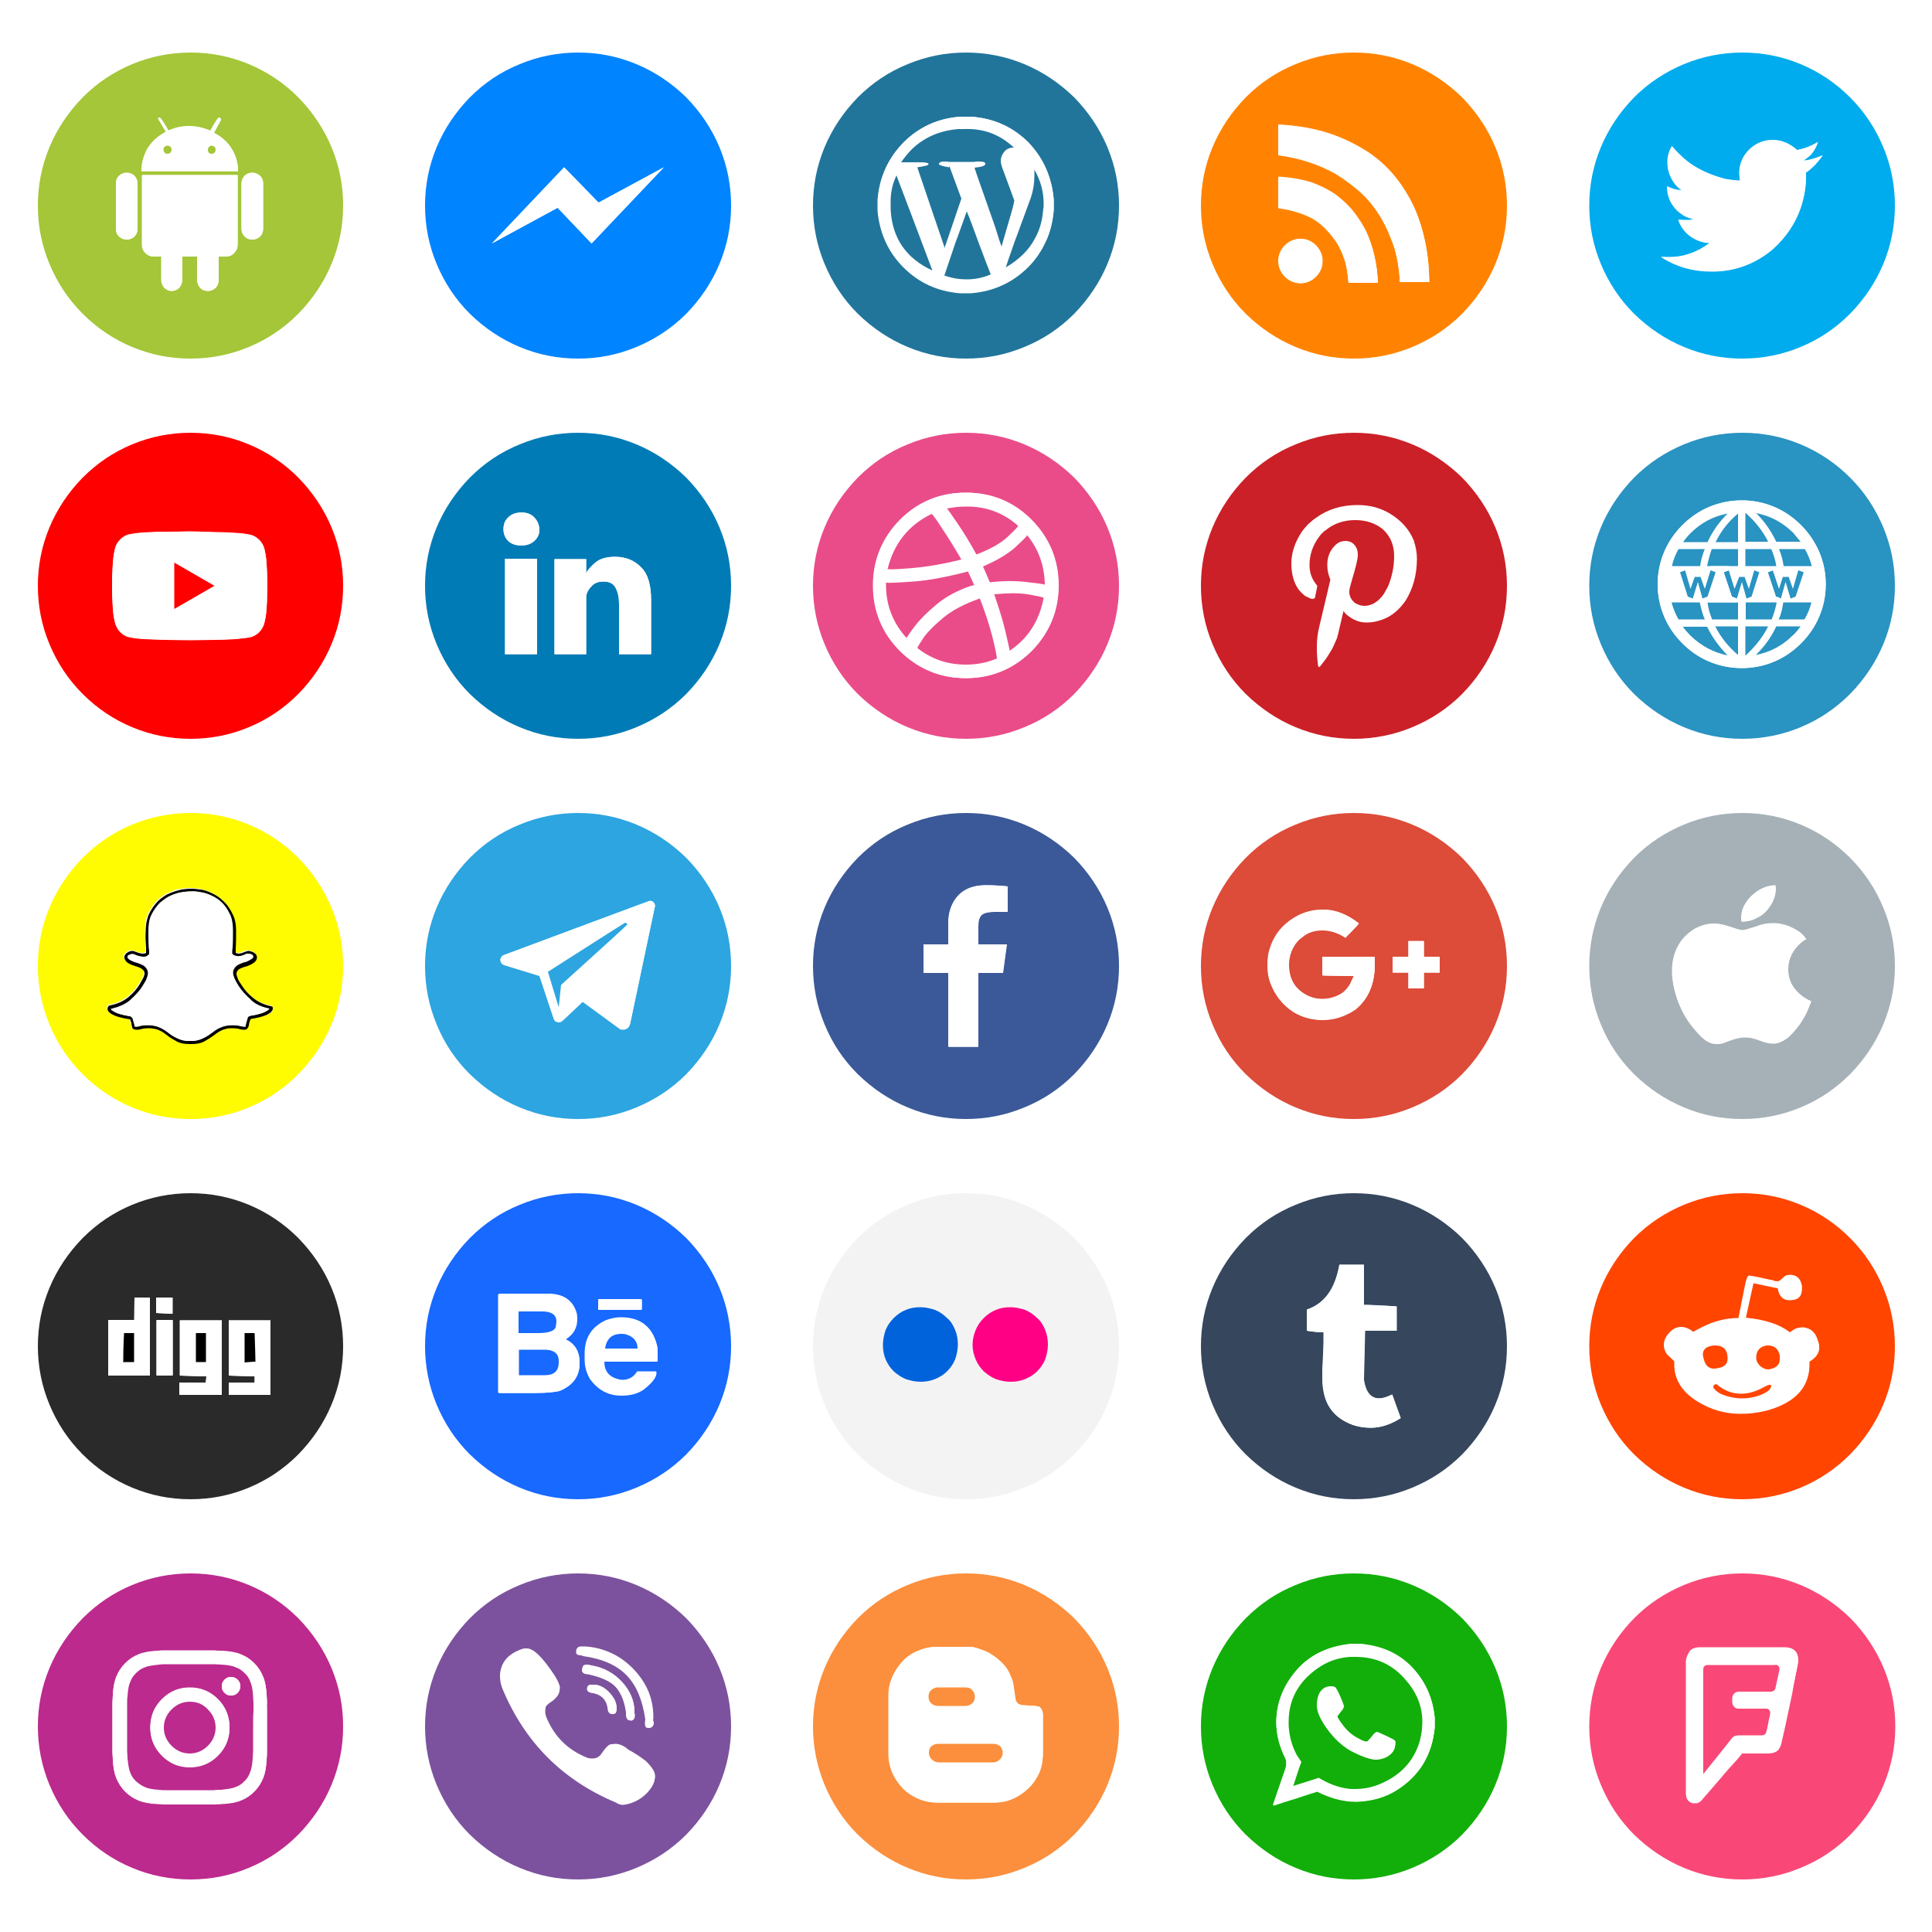 <?xml version="1.0" encoding="UTF-8" standalone="no"?>
<!-- Generator: Adobe Illustrator 19.0.1, SVG Export Plug-In . SVG Version: 6.00 Build 0)  -->

<svg
   xmlns:dc="http://purl.org/dc/elements/1.1/"
   xmlns:cc="http://creativecommons.org/ns#"
   xmlns:rdf="http://www.w3.org/1999/02/22-rdf-syntax-ns#"
   xmlns:svg="http://www.w3.org/2000/svg"
   xmlns="http://www.w3.org/2000/svg"
   xmlns:sodipodi="http://sodipodi.sourceforge.net/DTD/sodipodi-0.dtd"
   xmlns:inkscape="http://www.inkscape.org/namespaces/inkscape"
   version="1.1"
   id="Layer_1"
   x="0px"
   y="0px"
   viewBox="0 0 500 500"
   style="enable-background:new 0 0 500 500;"
   xml:space="preserve"
   sodipodi:docname="social media icons color.svg"
   inkscape:version="0.92.4 (5da689c313, 2019-01-14)"><defs
   id="defs1381" /><sodipodi:namedview
   pagecolor="#ffffff"
   bordercolor="#666666"
   borderopacity="1"
   objecttolerance="10"
   gridtolerance="10"
   guidetolerance="10"
   inkscape:pageopacity="0"
   inkscape:pageshadow="2"
   inkscape:window-width="1280"
   inkscape:window-height="961"
   id="namedview1379"
   showgrid="false"
   inkscape:zoom="1.524"
   inkscape:cx="250"
   inkscape:cy="250"
   inkscape:window-x="-4"
   inkscape:window-y="-4"
   inkscape:window-maximized="1"
   inkscape:current-layer="Layer_1" />
<style
   type="text/css"
   id="style1100">
	.st0{fill:#FFD39F;}
	.st1{fill:#F94877;}
	.st2{fill:#00ACED;}
	.st3{fill:#2993C2;}
	.st4{fill:#A6B1B7;}
	.st5{fill:#FF4500;}
	.st6{fill:#FFFFFF;}
	.st7{fill:#FF8300;}
	.st8{fill:#CB2027;}
	.st9{fill:#DD4B39;}
	.st10{fill:#35465D;}
	.st11{fill:#12AF0A;}
	.st12{fill:#21759B;}
	.st13{fill:#EA4C89;}
	.st14{fill:#3B5998;}
	.st15{fill:#F3F3F3;}
	.st16{fill:#FB8F3D;}
	.st17{fill:#FF0084;}
	.st18{fill:#0063DC;}
	.st19{fill:#0084FF;}
	.st20{fill:#007BB5;}
	.st21{fill:#2CA5E0;}
	.st22{fill:#1769FF;}
	.st23{fill:#7C529E;}
	.st24{fill:#A4C638;}
	.st25{fill:#FF0000;}
	.st26{fill:#FFFB00;}
	.st27{fill:#2A2A2A;}
	.st28{fill:#BC2A8D;}
</style>
<rect
   class="st0"
   width="500"
   height="500"
   id="rect1102"
   style="fill:#ffffff" />
<g
   id="g1376">
	<g
   id="g1363">
		<g
   id="XMLID_1_">
			<g
   id="g1358">
				<path
   class="st1"
   d="M487.5,431.7c2,4.8,3,9.8,3,15.1c0,5.3-1,10.3-3,15.1c-2,4.8-4.9,9.1-8.6,12.9c-3.8,3.8-8,6.6-12.9,8.6      c-4.8,2-9.8,3-15.1,3c-5.3,0-10.3-1-15.1-3c-4.8-2-9.1-4.9-12.9-8.6c-3.8-3.8-6.6-8.1-8.6-12.9c-2-4.8-3-9.9-3-15.1      c0-5.3,1-10.3,3-15.1c2-4.8,4.9-9.1,8.6-12.9c3.8-3.8,8.1-6.6,12.9-8.6c4.8-2,9.9-3,15.1-3c5.3,0,10.3,1,15.1,3      c4.8,2,9.1,4.9,12.9,8.6C482.6,422.6,485.5,426.9,487.5,431.7z M465.1,431.5c0.4-1.7,0.3-3-0.2-3.8s-1.5-1.3-3.1-1.3      c-0.2,0-1.2,0-3.1,0c-1.9,0-4.1,0-6.7,0c-2.6,0-5,0-7.3,0c-2.3,0-3.8,0-4.5,0c-1.5,0-2.5,0.4-3,1.3c-0.5,0.9-0.8,1.6-0.8,2.4      v34.1c0,0.9,0.2,1.4,0.5,1.8c0.3,0.3,0.6,0.5,0.9,0.6c0.3,0.1,0.7,0.1,1.1,0.1c0.5,0,1-0.3,1.4-0.7c2.1-2.4,3.8-4.4,5.1-5.9      c1.3-1.6,2.5-2.9,3.6-4.1c1.1-1.2,1.6-1.9,1.7-2c0.1-0.1,0.1-0.2,0.2-0.2c0,0,0.1,0,0.2,0c0.1,0,0.5,0,1.3,0c0.7,0,1.6,0,2.6,0      s1.9,0,2.5,0c1.4,0,2.3-0.4,2.8-1c0.5-0.7,0.7-1.4,0.8-2c0.1-0.5,0.5-2,1-4.4s1.1-5.1,1.7-8      C464.3,435.3,464.8,433.1,465.1,431.5z"
   id="path1104" />
				<path
   class="st2"
   d="M487.4,38.1c2,4.8,3,9.8,3,15.1c0,5.3-1,10.3-3,15.1c-2,4.8-4.9,9.1-8.6,12.9c-3.8,3.8-8,6.6-12.8,8.6      c-4.8,2-9.9,3-15.1,3c-5.3,0-10.3-1-15.1-3c-4.8-2-9.1-4.9-12.9-8.6c-3.8-3.8-6.6-8.1-8.6-12.9c-2-4.8-3-9.8-3-15.1      c0-5.3,1-10.3,3-15.1c2-4.8,4.9-9.1,8.6-12.9c3.8-3.8,8.1-6.6,12.9-8.6c4.8-2,9.9-3,15.1-3c5.3,0,10.3,1,15.1,3      c4.8,2,9.1,4.9,12.8,8.6C482.6,29,485.4,33.3,487.4,38.1z M471.7,40.2L471.7,40.2c-2.2,0.9-3.8,1.4-4.9,1.4v-0.1      c0.4-0.2,1-0.7,1.8-1.4c0.9-1.1,1.5-2.2,1.8-3.3c-1.1,0.7-2.3,1.2-3.4,1.6c-1.1,0.3-1.8,0.5-2,0.5c-1.9-1.8-4-2.6-6.3-2.6      c-2.3,0-4.3,0.8-6,2.4c-1.7,1.7-2.6,3.7-2.6,6.1c0,0.6,0.1,1.2,0.2,2c-0.7,0-1.9-0.1-3.8-0.4c-3.1-0.8-5.9-1.9-8.2-3.4      c-1.8-1.1-3.8-2.9-5.7-5.1c-0.8,1.4-1.1,2.8-1.1,4.1c0,2.1,0.7,4,2,5.7c0.7,0.8,1.2,1.3,1.7,1.5v0.1c-1.1,0-2.4-0.4-3.8-1      c0,2.4,0.9,4.5,2.6,6.2c1.1,1,2.1,1.6,3,1.9c0.7,0.2,1.1,0.3,1.2,0.3c0,0.1-0.3,0.2-1,0.3h-1h-0.3c-0.4,0-0.9,0-1.6-0.1      c0.7,2,1.9,3.5,3.6,4.6c1.5,0.9,3,1.4,4.5,1.4c-0.9,0.7-1.7,1.2-2.4,1.6c-2.6,1.4-5.3,2.1-7.9,2.1c-0.9,0-1.7,0-2.3-0.1      c4,2.6,8.4,3.8,13.2,3.8c5.9,0,11.2-1.9,15.8-5.8c3.3-3,5.7-6.5,7.1-10.5c1-2.8,1.4-5.3,1.4-7.8v-1.5c0.5-0.3,1.3-1,2.4-2      C470.6,41.6,471.3,40.8,471.7,40.2z"
   id="path1106" />
				<path
   class="st3"
   d="M487.4,136.5c2,4.8,3,9.8,3,15.1c0,5.3-1,10.3-3,15.1c-2,4.8-4.9,9.1-8.6,12.9c-3.8,3.8-8,6.6-12.8,8.6      c-4.8,2-9.9,3-15.1,3c-5.3,0-10.3-1-15.1-3c-4.8-2-9.1-4.9-12.9-8.6c-3.8-3.8-6.6-8.1-8.6-12.9c-2-4.8-3-9.8-3-15.1      c0-5.3,1-10.3,3-15.1c2-4.8,4.9-9.1,8.6-12.9c3.8-3.8,8.1-6.6,12.9-8.6c4.8-2,9.9-3,15.1-3c5.3,0,10.3,1,15.1,3      c4.8,2,9.1,4.9,12.8,8.6C482.6,127.4,485.4,131.7,487.4,136.5z M472.5,151.2c0-3-0.6-5.8-1.7-8.4c-1.1-2.6-2.7-4.9-4.7-6.9      c-2-2-4.3-3.6-6.9-4.7c-2.6-1.1-5.4-1.7-8.4-1.7c-3,0-5.8,0.6-8.5,1.7c-2.6,1.1-4.9,2.7-6.9,4.7c-2,2-3.6,4.3-4.7,6.9      c-1.1,2.6-1.7,5.4-1.7,8.4c0,3,0.6,5.8,1.7,8.4c1.1,2.6,2.7,4.9,4.7,6.9c2,2,4.3,3.6,6.9,4.7c2.6,1.1,5.4,1.7,8.5,1.7      c3,0,5.8-0.6,8.4-1.7c2.6-1.1,4.9-2.7,6.9-4.7c2-2,3.6-4.3,4.7-6.9C471.9,157,472.5,154.2,472.5,151.2z"
   id="path1108" />
				<path
   class="st4"
   d="M487.4,234.9c2,4.8,3,9.8,3,15.1s-1,10.3-3,15.1c-2,4.8-4.9,9.1-8.6,12.9c-3.8,3.8-8,6.6-12.8,8.6      c-4.8,2-9.9,3-15.1,3c-5.3,0-10.3-1-15.1-3c-4.8-2-9.1-4.9-12.9-8.6c-3.8-3.8-6.6-8-8.6-12.9c-2-4.8-3-9.8-3-15.1s1-10.3,3-15.1      c2-4.8,4.9-9.1,8.6-12.9c3.8-3.8,8.1-6.6,12.9-8.6c4.8-2,9.9-3,15.1-3c5.3,0,10.3,1,15.1,3c4.8,2,9.1,4.9,12.8,8.6      C482.6,225.8,485.4,230.1,487.4,234.9z M468,261c0.5-1.1,0.7-1.7,0.7-1.9c-1.1-0.5-2.1-1.1-2.9-1.8c-2-1.7-3-3.9-3-6.4      c0-2.7,1.1-5,3.4-7c0.7-0.6,1.2-0.8,1.3-0.8c-0.6-0.9-1.3-1.6-2.1-2.1c-0.8-0.5-1.6-0.9-2.3-1.2c-0.8-0.3-1.5-0.5-2.1-0.6      c-0.7-0.1-1.1-0.2-1.4-0.2s-0.5,0-0.8,0c-1.2,0-2.6,0.3-4.1,0.8c-1.9,0.7-3.1,1-3.6,1c-0.5,0-1.3-0.2-2.4-0.6      c-2.1-0.8-3.7-1.1-4.9-1.1c-1.9,0-3.6,0.4-5.2,1.4c-1.6,0.9-2.9,2.2-3.9,3.8c-1.3,2-1.9,4.4-1.9,7.1c0,2.3,0.5,4.8,1.4,7.4      c0.8,2.2,1.9,4.3,3.3,6.3c1.2,1.5,2.2,2.7,3.1,3.5c1.2,1.1,2.4,1.6,3.5,1.6h0.3c0.7,0,1.3-0.1,1.8-0.3c0.5-0.2,1-0.4,1.6-0.6      c0.5-0.2,1.1-0.4,1.7-0.5c0.6-0.2,1.4-0.3,2.2-0.3c1.2,0,2.4,0.3,3.7,0.8s2.5,0.8,3.5,0.8c1.3,0,2.6-0.6,3.9-1.6      c0.9-0.8,1.9-1.9,3-3.4C466.7,263.7,467.5,262.4,468,261z M459.5,229.9l-0.1-0.8c-2.4,0.1-4.5,1.1-6.4,3      c-1.6,1.7-2.4,3.5-2.4,5.4c0,0.3,0,0.7,0.1,1h0.2c1.1,0,2.2-0.3,3.4-0.8c1.1-0.6,2.1-1.3,2.9-2.1      C458.8,233.8,459.5,231.9,459.5,229.9z"
   id="path1110" />
				<path
   class="st5"
   d="M487.4,333.3c2,4.8,3,9.9,3,15.1c0,5.3-1,10.3-3,15.1c-2,4.8-4.9,9.1-8.6,12.9c-3.8,3.8-8,6.6-12.8,8.6      c-4.8,2-9.9,3-15.1,3c-5.3,0-10.3-1-15.1-3c-4.8-2-9.1-4.9-12.9-8.6c-3.8-3.8-6.6-8.1-8.6-12.9c-2-4.8-3-9.9-3-15.1      c0-5.3,1-10.3,3-15.1c2-4.8,4.9-9.1,8.6-12.9c3.8-3.8,8.1-6.6,12.9-8.6c4.8-2,9.9-3,15.1-3c5.3,0,10.3,1,15.1,3      c4.8,2,9.1,4.9,12.8,8.6C482.6,324.2,485.4,328.5,487.4,333.3z M470.8,348.7c0-0.6-0.1-1.2-0.4-1.8c-0.6-2.1-1.9-3.2-3.7-3.2      c-0.5,0-1,0.1-1.5,0.2c-0.4,0.1-1,0.5-1.9,1.1c-2.5-2-6.3-3.3-11.5-3.8c1.2-5.6,1.9-8.6,2-9.1l5.2,1.1l1.1,0.2      c0.3,2,1.3,3.1,3,3.1c2.2,0,3.2-0.9,3.2-2.8l0-0.9c-0.4-1.8-1.3-2.7-2.9-2.7l-0.8,0.1c-0.4,0-0.8,0.3-1.3,0.8      c-0.5,0.5-0.9,0.8-1.1,0.8c-0.1,0-0.4-0.1-0.9-0.1c-0.6-0.1-1.6-0.3-2.9-0.6c-2.2-0.5-3.5-0.7-3.7-0.7c-0.3,0.2-0.6,1-1,2.5      l-1.7,8.5c-3.2,0.1-6.3,0.8-9.3,2.3l-2.5,1.3c0-0.1-0.2-0.2-0.7-0.6c-0.8-0.5-1.6-0.7-2.4-0.7c-1.1,0-2.1,0.5-3,1.5      c-0.9,1-1.4,2-1.4,3.1c0,0.7,0.2,1.4,0.7,2.2c0,0,0.7,0.6,2,1.9l0,1.1c0,3.7,2,6.8,5.9,9.2c3.4,2.1,7.1,3.2,11.1,3.2      c2.4,0,4.9-0.3,7.4-1c7-2.1,10.5-6,10.5-11.9v-0.6C469.9,351.4,470.8,350.3,470.8,348.7z"
   id="path1112" />
				<path
   class="st6"
   d="M471.7,40.2L471.7,40.2c-0.4,0.7-1.1,1.5-1.9,2.4c-1.1,1.1-1.9,1.8-2.4,2v1.5c0,2.4-0.5,5-1.4,7.8      c-1.4,4-3.8,7.5-7.1,10.5c-4.6,3.8-9.8,5.8-15.8,5.8c-4.8,0-9.2-1.3-13.2-3.8c0.6,0.1,1.3,0.1,2.3,0.1c2.6,0,5.3-0.7,7.9-2.1      c0.7-0.4,1.6-0.9,2.4-1.6c-1.5,0-3-0.5-4.5-1.4c-1.7-1.1-2.9-2.6-3.6-4.6c0.6,0.1,1.1,0.1,1.6,0.1h0.3h1c0.6-0.1,1-0.2,1-0.3      c-0.1,0-0.5-0.1-1.2-0.3c-0.9-0.3-1.9-0.9-3-1.9c-1.7-1.8-2.6-3.8-2.6-6.2c1.4,0.7,2.6,1,3.8,1v-0.1c-0.4-0.2-1-0.8-1.7-1.5      c-1.3-1.7-2-3.6-2-5.7c0-1.3,0.4-2.7,1.1-4.1c2,2.3,3.9,4,5.7,5.1c2.4,1.5,5.1,2.6,8.2,3.4c1.8,0.3,3.1,0.4,3.8,0.4      c-0.2-0.7-0.2-1.4-0.2-2c0-2.4,0.9-4.4,2.6-6.1c1.7-1.6,3.7-2.4,6-2.4c2.3,0,4.4,0.9,6.3,2.6c0.2,0,0.8-0.2,2-0.5      c1.2-0.4,2.3-0.9,3.4-1.6c-0.3,1.1-0.9,2.2-1.8,3.3c-0.9,0.7-1.5,1.2-1.8,1.4v0.1C467.9,41.5,469.5,41.1,471.7,40.2z"
   id="path1114" />
				<path
   class="st6"
   d="M470.8,142.8c1.1,2.6,1.7,5.4,1.7,8.4c0,3-0.6,5.8-1.7,8.4c-1.1,2.6-2.7,4.9-4.7,6.9c-2,2-4.3,3.6-6.9,4.7      c-2.6,1.1-5.4,1.7-8.4,1.7c-3,0-5.8-0.6-8.5-1.7c-2.6-1.1-4.9-2.7-6.9-4.7c-2-2-3.6-4.3-4.7-6.9c-1.1-2.6-1.7-5.4-1.7-8.4      c0-3,0.6-5.8,1.7-8.4c1.1-2.6,2.7-4.9,4.7-6.9c2-2,4.3-3.6,6.9-4.7c2.6-1.1,5.4-1.7,8.5-1.7c3,0,5.8,0.6,8.4,1.7      c2.6,1.1,4.9,2.7,6.9,4.7C468.1,137.9,469.6,140.2,470.8,142.8z M461.5,146.5h7.3c-0.4-1.6-1-3-1.8-4.4h-6.7      C461,143.5,461.3,145,461.5,146.5z M468.9,155.9h-7.3c-0.2,1.5-0.6,3-1.2,4.4h6.7C467.9,158.9,468.5,157.5,468.9,155.9z       M464.7,154.4l2-6.2l-1.3-0.6l-1.4,4.8l-1.1-3.1h-1.4l-1.1,3.1l-1.6-4.8v-1h1c-0.3-1.5-0.7-3-1.3-4.4h-6.7v4.4h2.3v1l-1.4,4.8      l-1.2-3.1h-1.4l-1.2,3.1l-1.5-4.8v-1h2.4v-4.4h-6.7c-0.6,1.4-1,2.9-1.2,4.4h0.9v1l-1.6,4.8l-1.1-3.1h-1.4l-1.1,3.1l-1.4-4.8      l-1.3,0.6l2,6.2l1.3,0.5l1.3-4.2l1.3,4.2l0.6-0.3l0.6,1.3c0.3,1.5,0.7,3,1.2,4.4h6.7v-4.4h-0.4v-1l1.3-4.2l1.2,4.2v1h-0.3v4.4      h6.7c0.6-1.4,1-2.9,1.3-4.4l0.5-1.3l0.6,0.3l1.3-4.2l1.3,4.2L464.7,154.4z M459.7,140.2h6.3c-0.6-0.8-1.2-1.5-2-2.2      c-2.7-2.7-5.9-4.4-9.6-5.1C456.6,135.1,458.4,137.5,459.7,140.2z M466,162.1h-6.3c-1.3,2.8-3,5.3-5.2,7.4      c3.7-0.7,6.8-2.4,9.6-5.1C464.7,163.7,465.4,163,466,162.1z M451.7,140.2h5.9c-1.4-2.8-3.4-5.3-5.9-7.5V140.2z M457.6,162.1      h-5.9v7.6C454.2,167.5,456.2,165,457.6,162.1z M449.8,169.6v-7.4h-5.9C445.3,165,447.3,167.4,449.8,169.6z M449.8,140.2v-7.4      c-2.5,2.1-4.5,4.6-5.8,7.4H449.8z M447.1,132.9c-3.6,0.7-6.8,2.4-9.6,5.1c-0.7,0.7-1.4,1.5-2,2.2h6.3      C443.1,137.5,444.9,135.1,447.1,132.9z M437.5,164.4c2.7,2.7,5.9,4.4,9.6,5.1c-2.2-2.2-4-4.7-5.2-7.4h-6.3      C436.1,163,436.8,163.7,437.5,164.4z M441.2,142.1h-6.8c-0.8,1.4-1.4,2.9-1.8,4.4h7.3C440.2,145,440.6,143.5,441.2,142.1z       M434.4,160.3h6.8c-0.6-1.4-1-2.9-1.2-4.4h-7.3C433,157.5,433.6,158.9,434.4,160.3z"
   id="path1116" />
				<path
   class="st6"
   d="M470.4,346.8c0.2,0.6,0.4,1.3,0.4,1.8c0,1.6-0.9,2.8-2.6,3.5v0.6c0,5.9-3.5,9.9-10.5,11.9      c-2.5,0.7-5,1-7.4,1c-4,0-7.7-1.1-11.1-3.2c-3.9-2.5-5.9-5.5-5.9-9.2l0-1.1c-1.3-1.3-1.9-1.9-2-1.9c-0.5-0.7-0.7-1.4-0.7-2.2      c0-1.1,0.5-2.1,1.4-3.1c0.9-1,2-1.5,3-1.5c0.8,0,1.6,0.2,2.4,0.7c0.5,0.3,0.7,0.5,0.7,0.6l2.5-1.3c3-1.5,6.1-2.3,9.3-2.3      l1.7-8.5c0.3-1.5,0.6-2.3,1-2.5c0.2,0,1.5,0.2,3.7,0.7c1.3,0.3,2.3,0.5,2.9,0.6l-0.3,1.6l-5.2-1.1c-0.1,0.5-0.8,3.5-2,9.1      c5.2,0.5,9,1.8,11.5,3.8c0.8-0.6,1.5-1,1.9-1.1c0.6-0.1,1.1-0.2,1.5-0.2C468.5,343.7,469.8,344.7,470.4,346.8z M460.6,351.8      c0-0.3,0-0.7,0-1c-0.4-1.7-1.4-2.6-3.1-2.6c-1.9,0.2-2.9,1.2-2.9,3.2c0,0.8,0.3,1.5,1,2.1c0.7,0.6,1.4,0.9,2.1,0.9      c0.4,0,0.7-0.1,1-0.2C460,353.8,460.6,353,460.6,351.8z M458.4,358.5c-0.1,0-0.3-0.1-0.4-0.1c-0.4,0-1,0.3-2,0.8      c-1.9,1-3.8,1.5-5.5,1.5c-2.3,0-4.4-0.8-6.4-2.5c-0.5,0.2-0.8,0.4-0.8,0.6c0,0.2,0.1,0.5,0.4,0.8c0.6,0.6,1.4,1,2.2,1.4      c1.6,0.6,3.2,0.9,4.8,0.9c1.7,0,3.5-0.3,5.1-1C457.6,360.2,458.4,359.4,458.4,358.5z M447.1,351.6c0-2.3-1.1-3.4-3.3-3.4      c-2.1,0.1-3.1,0.9-3.1,2.4c0,0.5,0.1,1.1,0.4,1.8c0.5,1.2,1.3,1.9,2.5,1.9c0.4,0,0.8-0.1,1.3-0.2      C446.4,353.7,447.1,352.9,447.1,351.6z"
   id="path1118" />
				<path
   class="st3"
   d="M468.9,146.5h-7.3c-0.2-1.5-0.6-3-1.2-4.4h6.7C467.9,143.5,468.5,145,468.9,146.5z"
   id="path1120" />
				<path
   class="st3"
   d="M461.5,155.9h7.3c-0.4,1.6-1,3-1.8,4.4h-6.7C461,158.9,461.3,157.4,461.5,155.9z"
   id="path1122" />
				<path
   class="st6"
   d="M468.7,259.1c0,0.2-0.2,0.8-0.7,1.9c-0.5,1.3-1.3,2.7-2.3,4c-1.1,1.5-2.1,2.6-3,3.4      c-1.3,1.1-2.6,1.6-3.9,1.6c-1,0-2.2-0.3-3.5-0.8s-2.5-0.8-3.7-0.8c-0.9,0-1.6,0.1-2.2,0.3c-0.6,0.2-1.2,0.4-1.7,0.5      c-0.5,0.2-1,0.4-1.6,0.6c-0.5,0.2-1.1,0.3-1.8,0.3h-0.3c-1.1,0-2.3-0.6-3.5-1.6c-0.9-0.8-1.9-2-3.1-3.5c-1.4-1.9-2.5-4-3.3-6.3      c-0.9-2.6-1.4-5.1-1.4-7.4c0-2.7,0.6-5,1.9-7.1c1-1.6,2.3-2.8,3.9-3.8c1.6-0.9,3.3-1.4,5.2-1.4c1.2,0,2.8,0.4,4.9,1.1      c1.1,0.4,1.9,0.6,2.4,0.6c0.5,0,1.7-0.4,3.6-1c1.5-0.6,2.9-0.8,4.1-0.8c0.3,0,0.5,0,0.8,0s0.8,0.1,1.4,0.2      c0.6,0.1,1.4,0.3,2.1,0.6c0.7,0.3,1.5,0.7,2.3,1.2c0.8,0.5,1.5,1.2,2.1,2.1c-0.2,0-0.6,0.3-1.3,0.8c-2.3,2-3.4,4.3-3.4,7      c0,2.5,1,4.7,3,6.4C466.6,258.1,467.5,258.7,468.7,259.1z"
   id="path1124" />
				<polygon
   class="st3"
   points="466.8,148.1 464.7,154.4 463.4,154.9 462.1,150.6 460.9,154.9 460.3,154.6 459.6,154.4       457.5,148.1 458.8,147.6 460.4,152.4 461.4,149.3 462.9,149.3 464,152.4 465.4,147.6     "
   id="polygon1126" />
				<path
   class="st6"
   d="M466.3,332.7l0,0.9c0,1.9-1.1,2.8-3.2,2.8c-1.7,0-2.7-1-3-3.1l-1.1-0.2l0.3-1.6c0.5,0.1,0.8,0.1,0.9,0.1      c0.2-0.1,0.6-0.3,1.1-0.8c0.5-0.5,0.9-0.8,1.3-0.8l0.8-0.1C465,330,466,330.9,466.3,332.7z"
   id="path1128" />
				<path
   class="st3"
   d="M466,140.2h-6.3c-1.3-2.7-3-5.2-5.2-7.4c3.7,0.7,6.8,2.4,9.6,5.1C464.7,138.7,465.4,139.5,466,140.2z"
   id="path1130" />
				<path
   class="st3"
   d="M459.7,162.1h6.3c-0.6,0.8-1.2,1.6-2,2.3c-2.7,2.7-5.9,4.4-9.6,5.1C456.6,167.4,458.4,164.9,459.7,162.1z"
   id="path1132" />
				<path
   class="st6"
   d="M464.9,427.7c0.5,0.9,0.6,2.2,0.2,3.8c-0.3,1.6-0.8,3.8-1.4,6.7c-0.6,2.9-1.1,5.5-1.7,8s-0.9,3.9-1,4.4      c-0.1,0.6-0.4,1.3-0.8,2c-0.5,0.7-1.4,1-2.8,1c-0.7,0-1.5,0-2.5,0s-1.9,0-2.6,0c-0.8,0-1.2,0-1.3,0c-0.1,0-0.1,0-0.2,0      c-0.1,0-0.1,0.1-0.2,0.2c-0.1,0.1-0.6,0.8-1.7,2c-1,1.2-2.2,2.6-3.6,4.1c-1.3,1.6-3,3.5-5.1,5.9c-0.5,0.5-0.9,0.7-1.4,0.7      c-0.5,0-0.9,0-1.1-0.1c-0.3-0.1-0.5-0.3-0.9-0.6c-0.3-0.3-0.5-0.9-0.5-1.8V430c0-0.7,0.3-1.5,0.8-2.4c0.5-0.9,1.5-1.3,3-1.3      c0.7,0,2.2,0,4.5,0c2.3,0,4.7,0,7.3,0c2.6,0,4.8,0,6.7,0c1.9,0,2.9,0,3.1,0C463.3,426.3,464.4,426.8,464.9,427.7z M460.5,432.2      c0.1-0.4,0-0.8-0.2-1c-0.3-0.3-0.5-0.4-0.8-0.4H442c-0.3,0-0.6,0.1-0.8,0.3c-0.2,0.2-0.3,0.5-0.3,0.8v27c0,0,0,0.1,0,0.1      c0,0,0.1,0,0.1-0.1c1.3-1.6,2.4-2.9,3.3-4.1c0.9-1.1,1.6-2.1,2.4-3c0.7-0.9,1.2-1.5,1.4-1.8c0.3-0.4,0.6-0.7,0.9-0.8      c0.3-0.1,0.7-0.2,1.3-0.2h5.8c0.4,0,0.6-0.1,0.8-0.3c0.2-0.2,0.3-0.4,0.3-0.6c0.1-0.2,0.1-0.6,0.3-1.2c0.1-0.6,0.3-1.3,0.4-2      c0.1-0.7,0.2-1.2,0.3-1.5c0.1-0.3,0-0.6-0.2-0.9c-0.2-0.3-0.5-0.4-0.8-0.4H450c-0.5,0-0.9-0.2-1.2-0.5c-0.3-0.3-0.5-0.8-0.5-1.2      v-1c0-0.5,0.2-0.9,0.5-1.2c0.3-0.3,0.7-0.5,1.2-0.5h8.4c0.3,0,0.6-0.1,0.8-0.3c0.2-0.2,0.4-0.4,0.4-0.7L460.5,432.2z"
   id="path1134" />
				<path
   class="st5"
   d="M460.6,350.8c0,0.3,0,0.7,0,1c0,1.2-0.7,2-2,2.4c-0.3,0.1-0.7,0.2-1,0.2c-0.7,0-1.4-0.3-2.1-0.9      c-0.6-0.6-1-1.3-1-2.1c0-1.9,1-3,2.9-3.2C459.2,348.2,460.2,349,460.6,350.8z"
   id="path1136" />
				<path
   class="st1"
   d="M460.3,431.2c0.2,0.3,0.3,0.6,0.2,1l-1,4.6c0,0.2-0.1,0.5-0.4,0.7c-0.2,0.2-0.5,0.3-0.8,0.3H450      c-0.5,0-0.9,0.2-1.2,0.5c-0.3,0.3-0.5,0.7-0.5,1.2v1c0,0.5,0.2,0.9,0.5,1.2c0.3,0.4,0.7,0.5,1.2,0.5h7.1c0.3,0,0.6,0.1,0.8,0.4      c0.2,0.3,0.3,0.5,0.2,0.9c0,0.3-0.1,0.8-0.3,1.5c-0.1,0.7-0.3,1.4-0.4,2c-0.1,0.6-0.2,1-0.3,1.2c0,0.2-0.1,0.4-0.3,0.6      c-0.2,0.2-0.5,0.3-0.8,0.3h-5.8c-0.6,0-1,0.1-1.3,0.2c-0.3,0.1-0.6,0.4-0.9,0.8c-0.2,0.3-0.7,0.9-1.4,1.8      c-0.7,0.9-1.5,1.9-2.4,3c-0.9,1.1-2,2.5-3.3,4.1c0,0.1-0.1,0.1-0.1,0.1c0,0,0,0,0-0.1v-27c0-0.3,0.1-0.6,0.3-0.8      c0.2-0.2,0.5-0.3,0.8-0.3h17.4C459.8,430.8,460,430.9,460.3,431.2z"
   id="path1138" />
				<polygon
   class="st6"
   points="460.3,154.6 459.7,155.9 452,155.9 452,154.9 453.3,154.4 455.3,148.1 454,147.6 454,146.5       458.8,146.5 458.8,147.6 457.5,148.1 459.6,154.4     "
   id="polygon1140" />
				<path
   class="st3"
   d="M459.7,146.5h-1H454h-2.3v-4.4h6.7C459,143.5,459.5,145,459.7,146.5z"
   id="path1142" />
				<path
   class="st3"
   d="M452,155.9h7.8c-0.3,1.5-0.7,3-1.3,4.4h-6.7v-4.4H452z"
   id="path1144" />
				<path
   class="st6"
   d="M459.5,229.1l0.1,0.8c0,2.1-0.8,3.9-2.3,5.7c-0.8,0.9-1.7,1.6-2.9,2.1c-1.1,0.6-2.3,0.8-3.4,0.8h-0.2      c-0.1-0.3-0.1-0.7-0.1-1c0-1.9,0.8-3.7,2.4-5.4C455,230.2,457.1,229.2,459.5,229.1z"
   id="path1146" />
				<path
   class="st5"
   d="M458,358.4c0.1,0,0.3,0,0.4,0.1c0,0.9-0.8,1.7-2.5,2.4c-1.7,0.7-3.4,1-5.1,1c-1.6,0-3.2-0.3-4.8-0.9      c-0.9-0.3-1.6-0.8-2.2-1.4c-0.3-0.3-0.4-0.5-0.4-0.8c0-0.3,0.3-0.5,0.8-0.6c2,1.7,4.1,2.5,6.4,2.5c1.7,0,3.6-0.5,5.5-1.5      C457,358.7,457.6,358.4,458,358.4z"
   id="path1148" />
				<path
   class="st3"
   d="M457.6,140.2h-5.9v-7.5C454.2,134.9,456.2,137.4,457.6,140.2z"
   id="path1150" />
				<path
   class="st3"
   d="M451.7,162.1h5.9c-1.4,2.8-3.4,5.3-5.9,7.6V162.1z"
   id="path1152" />
				<polygon
   class="st3"
   points="455.3,148.1 453.3,154.4 452,154.9 450.8,150.6 449.5,154.9 448.2,154.4 446.1,148.1 447.4,147.6       448.9,152.4 450.1,149.3 451.5,149.3 452.6,152.4 454,147.6     "
   id="polygon1154" />
				<path
   class="st3"
   d="M449.8,162.1v7.4c-2.5-2.1-4.5-4.6-5.9-7.4H449.8z"
   id="path1156" />
				<path
   class="st3"
   d="M449.8,155.9v4.4h-6.7c-0.6-1.4-1-2.9-1.2-4.4h7.6H449.8z"
   id="path1158" />
				<path
   class="st3"
   d="M449.8,142.1v4.4h-2.4h-4.7h-0.9c0.3-1.5,0.7-3,1.2-4.4H449.8z"
   id="path1160" />
				<path
   class="st3"
   d="M449.8,132.9v7.4H444C445.4,137.4,447.3,135,449.8,132.9z"
   id="path1162" />
				<polygon
   class="st6"
   points="449.5,154.9 449.5,155.9 441.9,155.9 441.3,154.6 441.9,154.4 444,148.1 442.7,147.6 442.7,146.5       447.4,146.5 447.4,147.6 446.1,148.1 448.2,154.4     "
   id="polygon1164" />
				<path
   class="st5"
   d="M443.8,348.2c2.2,0,3.3,1.1,3.3,3.4c0,1.3-0.7,2.1-2.2,2.4c-0.5,0.1-0.9,0.2-1.3,0.2c-1.2,0-2-0.6-2.5-1.9      c-0.2-0.7-0.4-1.3-0.4-1.8C440.7,349.1,441.8,348.3,443.8,348.2z"
   id="path1166" />
				<polygon
   class="st3"
   points="444,148.1 441.9,154.4 441.3,154.6 440.6,154.9 439.4,150.6 438.1,154.9 436.8,154.4 434.8,148.1       436.1,147.6 437.5,152.4 438.6,149.3 440.1,149.3 441.2,152.4 442.7,147.6     "
   id="polygon1168" />
				<path
   class="st3"
   d="M437.5,138c2.7-2.7,5.9-4.4,9.6-5.1c-2.2,2.2-3.9,4.6-5.2,7.4h-6.3C436.1,139.5,436.8,138.7,437.5,138z"
   id="path1170" />
				<path
   class="st3"
   d="M447.1,169.6c-3.6-0.7-6.8-2.4-9.6-5.1c-0.7-0.7-1.4-1.5-2-2.3h6.3C443.1,164.9,444.9,167.4,447.1,169.6z"
   id="path1172" />
				<path
   class="st3"
   d="M434.4,142.1h6.8c-0.6,1.4-1,2.9-1.2,4.4h-7.3C433,145,433.6,143.5,434.4,142.1z"
   id="path1174" />
				<path
   class="st3"
   d="M441.2,160.3h-6.8c-0.8-1.4-1.4-2.9-1.8-4.4h7.3C440.2,157.4,440.6,158.9,441.2,160.3z"
   id="path1176" />
				<path
   class="st7"
   d="M387,38.1c2,4.8,3,9.8,3,15.1c0,5.3-1,10.3-3,15.1c-2,4.8-4.9,9.1-8.6,12.9c-3.8,3.8-8.1,6.6-12.9,8.6      c-4.8,2-9.9,3-15.1,3c-5.3,0-10.3-1-15.1-3c-4.8-2-9.1-4.9-12.9-8.6c-3.8-3.8-6.6-8.1-8.6-12.9c-2-4.8-3-9.8-3-15.1      c0-5.3,1-10.3,3-15.1c2-4.8,4.9-9.1,8.6-12.9c3.8-3.8,8-6.6,12.9-8.6c4.8-2,9.8-3,15.1-3c5.3,0,10.3,1,15.1,3      c4.8,2,9.1,4.9,12.9,8.6C382.1,29,385,33.3,387,38.1z M362.3,73h7.6c-0.1-7.3-1.4-13.8-4.1-19.5c-1.2-2.5-2.7-5-4.6-7.4      s-4.2-4.6-7-6.5c-2.8-1.9-6.1-3.6-10-4.9c-3.8-1.3-8.3-2.2-13.4-2.4v7.9c5.5,0.7,10.6,2.4,15,4.9c1.9,1.2,3.7,2.5,5.6,4.1      c1.9,1.6,3.6,3.5,5.1,5.8c1.5,2.2,2.8,4.9,3.9,7.9S362.1,69.2,362.3,73z M349,73.2h7.6c-0.2-4.9-1.2-9.3-3-13.3      c-0.8-1.6-1.8-3.2-3.1-4.9c-1.2-1.6-2.8-3.1-4.6-4.5c-1.8-1.3-4-2.4-6.4-3.3c-2.5-0.8-5.4-1.3-8.6-1.5v8      c3.2,0.4,6.1,1.3,8.7,2.6c1.1,0.7,2.2,1.5,3.3,2.5c1,1,2,2.1,2.9,3.5c0.9,1.3,1.6,2.9,2.2,4.6C348.5,68.9,348.8,70.9,349,73.2z       M342.2,67.5c0-1.5-0.6-2.8-1.7-4c-1.1-1.1-2.5-1.7-4-1.7c-1.5,0-2.9,0.6-4,1.7c-1.1,1.1-1.7,2.5-1.7,4c0,1.6,0.6,3,1.7,4.1      c1.1,1.1,2.5,1.7,4,1.7c1.6,0,2.9-0.6,4-1.7C341.7,70.4,342.2,69.1,342.2,67.5z"
   id="path1178" />
				<path
   class="st8"
   d="M387,136.5c2,4.8,3,9.8,3,15.1c0,5.3-1,10.3-3,15.1c-2,4.8-4.9,9.1-8.6,12.9c-3.8,3.8-8.1,6.6-12.9,8.6      c-4.8,2-9.9,3-15.1,3c-5.3,0-10.3-1-15.1-3c-4.8-2-9.1-4.9-12.9-8.6c-3.8-3.8-6.6-8.1-8.6-12.9c-2-4.8-3-9.8-3-15.1      c0-5.3,1-10.3,3-15.1c2-4.8,4.9-9.1,8.6-12.9c3.8-3.8,8-6.6,12.9-8.6c4.8-2,9.8-3,15.1-3c5.3,0,10.3,1,15.1,3      c4.8,2,9.1,4.9,12.9,8.6C382.1,127.4,385,131.7,387,136.5z"
   id="path1180" />
				<path
   class="st9"
   d="M387,234.9c2,4.8,3,9.8,3,15.1s-1,10.3-3,15.1c-2,4.8-4.9,9.1-8.6,12.9c-3.8,3.8-8.1,6.6-12.9,8.6      c-4.8,2-9.9,3-15.1,3c-5.3,0-10.3-1-15.1-3c-4.8-2-9.1-4.9-12.9-8.6c-3.8-3.8-6.6-8-8.6-12.9c-2-4.8-3-9.8-3-15.1s1-10.3,3-15.1      c2-4.8,4.9-9.1,8.6-12.9c3.8-3.8,8-6.6,12.9-8.6c4.8-2,9.8-3,15.1-3c5.3,0,10.3,1,15.1,3c4.8,2,9.1,4.9,12.9,8.6      C382.1,225.8,385,230.1,387,234.9z M372.6,251.7v-4.1h-4.1v-4.1h-4v4.1h-4.1v4.1h4.1v4.1h4v-4.1H372.6z M355.8,249.5      c0-0.5,0-1.1,0-1.8v-0.1c-9,0-13.5,0-13.5,0.1v4.8c0.3,0,3,0.1,8.1,0.1c0,0.2-0.2,0.7-0.6,1.4c-0.1,0.7-0.8,1.7-2.1,2.9      c-1.7,1.1-3.5,1.7-5.4,1.7c-2.6,0-4.8-1-6.7-3c-1.4-1.6-2-3.6-2-5.9c0-1.6,0.4-3.2,1.2-4.6c0.6-1.1,1.3-1.9,2.2-2.5      c1.4-1.2,3.1-1.8,5.2-1.8s4,0.6,6,1.9c0.1,0,0.2-0.1,0.4-0.4c1.5-1.5,2.6-2.6,3.1-3.3c-3-2.4-6-3.5-8.9-3.5h-0.6      c-3.1,0-5.9,0.9-8.3,2.8c-2.6,1.9-4.3,4.3-5.2,7.3c-0.4,1.1-0.6,2.6-0.6,4.4c0,1.5,0.3,3.1,0.8,4.6c1.1,3,3.1,5.5,5.8,7.3      c2.3,1.4,4.9,2.1,7.6,2.1c3,0,5.8-0.9,8.5-2.7C354.1,258.6,355.8,254.7,355.8,249.5z"
   id="path1182" />
				<path
   class="st10"
   d="M387,333.3c2,4.8,3,9.9,3,15.1c0,5.3-1,10.3-3,15.1c-2,4.8-4.9,9.1-8.6,12.9c-3.8,3.8-8.1,6.6-12.9,8.6      c-4.8,2-9.9,3-15.1,3c-5.3,0-10.3-1-15.1-3c-4.8-2-9.1-4.9-12.9-8.6c-3.8-3.8-6.6-8.1-8.6-12.9c-2-4.8-3-9.9-3-15.1      c0-5.3,1-10.3,3-15.1c2-4.8,4.9-9.1,8.6-12.9c3.8-3.8,8-6.6,12.9-8.6c4.8-2,9.8-3,15.1-3c5.3,0,10.3,1,15.1,3      c4.8,2,9.1,4.9,12.9,8.6C382.1,324.2,385,328.5,387,333.3z M362.5,367c-0.3-1-1.1-3-2.2-6.1c-1.3,0.6-2.4,1-3.4,1      c-2.2,0-3.5-1.6-4-4.8c0-0.1,0.1-4.3,0.3-12.7h8.2v-6.3c-4-0.2-6.9-0.4-8.5-0.4l0-10.4h-6.3c-1.1,6.3-3.9,10.1-8.4,11.6v5.5      c2,0.3,3.3,0.4,3.9,0.4c0.3,0,0.4,0,0.4-0.1v2.7c0,1.4-0.1,3.1-0.2,5.1c-0.1,1.3-0.1,2.5-0.1,3.5c0,1.4,0,2.5,0.2,3.4      c0.6,4.6,3.1,7.6,7.5,9.3c1.6,0.6,3.2,0.8,4.8,0.8C357.4,369.5,360,368.6,362.5,367z"
   id="path1184" />
				<path
   class="st11"
   d="M387,431.7c2,4.8,3,9.8,3,15.1c0,5.3-1,10.3-3,15.1c-2,4.8-4.9,9.1-8.6,12.9c-3.8,3.8-8.1,6.6-12.9,8.6      c-4.8,2-9.9,3-15.1,3c-5.3,0-10.3-1-15.1-3c-4.8-2-9.1-4.9-12.9-8.6c-3.8-3.8-6.6-8.1-8.6-12.9c-2-4.8-3-9.9-3-15.1      c0-5.3,1-10.3,3-15.1c2-4.8,4.9-9.1,8.6-12.9c3.8-3.8,8-6.6,12.9-8.6c4.8-2,9.8-3,15.1-3c5.3,0,10.3,1,15.1,3      c4.8,2,9.1,4.9,12.9,8.6C382.1,422.6,385,426.9,387,431.7z M371.3,447.1v-2.5c-0.5-5.3-2.5-9.6-6-13.2      c-3.4-3.4-7.8-5.4-13.2-5.9h-2.5c-5.7,0.6-10.1,2.6-13.5,6.2c-3.8,4.1-5.8,8.8-5.8,14c0,3.2,0.8,6.4,2.4,9.5      c0.2,0.4,0.2,0.8,0.2,1.2c0,0.4-0.1,0.9-0.2,1.3c-2.2,6.4-3.3,9.6-3.3,9.6l0.2-0.2c0,0.1,0.1,0.2,0.1,0.2      c1.4-0.5,3.3-1.1,5.6-1.8c3-1,4.9-1.6,5.6-1.8c3.4,1.7,6.7,2.6,9.9,2.6h0.6c3.8-0.2,7.1-1.1,10.1-3      C367.3,459.6,370.6,454.3,371.3,447.1z"
   id="path1186" />
				<polygon
   class="st6"
   points="372.6,247.6 372.6,251.7 368.5,251.7 368.5,255.8 364.5,255.8 364.5,251.7 360.5,251.7       360.5,247.6 364.5,247.6 364.5,243.6 368.5,243.6 368.5,247.6     "
   id="polygon1188" />
				<path
   class="st6"
   d="M371.3,444.6v2.5c-0.7,7.1-4,12.5-9.8,16.1c-3,1.8-6.3,2.8-10.1,3h-0.6c-3.2,0-6.5-0.9-9.9-2.6      c-0.7,0.2-2.6,0.8-5.6,1.8c-2.3,0.7-4.2,1.3-5.6,1.8c-0.1,0-0.1-0.1-0.1-0.2l-0.2,0.2c0,0,1.1-3.3,3.3-9.6      c0.1-0.4,0.2-0.8,0.2-1.3c0-0.4-0.1-0.8-0.2-1.2c-1.6-3.2-2.4-6.4-2.4-9.5c0.1-5.2,2-9.9,5.8-14c3.3-3.5,7.8-5.6,13.5-6.2h2.5      c5.4,0.5,9.8,2.4,13.2,5.9C368.8,435,370.8,439.3,371.3,444.6z M367.4,450.7c0.5-1.8,0.7-3.5,0.7-5.1c0-3.9-1.4-7.4-4.3-10.7      c-3.4-4.1-7.7-6.1-13.1-6.1c-0.5,0-0.9,0-1.4,0c-3.1,0.2-6,1.2-8.6,3.1c-4.8,3.5-7.3,8.1-7.3,13.7c0,0.7,0,1.3,0.1,2      c0.2,2.3,0.9,4.5,2,6.6c0.8,1.2,1.1,1.8,1.2,1.8l-0.6,1.6c-0.9,2.8-1.4,4.4-1.5,4.6l6.6-2.1c2.7,1.6,5.2,2.5,7.5,2.8      c0.6,0.1,1.2,0.1,1.8,0.1c2.4,0,4.8-0.5,7-1.5C362.6,459.3,365.9,455.7,367.4,450.7z"
   id="path1190" />
				<path
   class="st6"
   d="M369.9,73h-7.6c-0.2-3.8-0.8-7.2-1.8-10.2s-2.3-5.6-3.9-7.9c-1.5-2.2-3.2-4.2-5.1-5.8      c-1.9-1.6-3.7-3-5.6-4.1c-4.5-2.5-9.5-4.2-15-4.9v-7.9c5.1,0.3,9.6,1.1,13.4,2.4c3.8,1.3,7.1,3,10,4.9c2.8,1.9,5.1,4.1,7,6.5      s3.4,4.9,4.6,7.4C368.5,59.3,369.8,65.7,369.9,73z"
   id="path1192" />
				<path
   class="st11"
   d="M368.1,445.6c0,1.6-0.2,3.3-0.7,5.1c-1.5,5-4.8,8.6-9.8,10.8c-2.2,1-4.5,1.5-7,1.5c-0.6,0-1.2,0-1.8-0.1      c-2.3-0.3-4.9-1.2-7.5-2.8l-6.6,2.1c0.1-0.3,0.6-1.8,1.5-4.6l0.6-1.6c0,0-0.4-0.6-1.2-1.8c-1.1-2.1-1.8-4.3-2-6.6      c-0.1-0.6-0.1-1.3-0.1-2c0-5.6,2.4-10.2,7.3-13.7c2.6-1.9,5.5-2.9,8.6-3.1c0.5,0,0.9,0,1.4,0c5.3,0,9.7,2,13.1,6.1      C366.7,438.1,368.1,441.7,368.1,445.6z M361.1,451.1c0-0.2,0-0.3,0-0.5c-0.3-0.3-0.4-0.4-0.4-0.4s-0.6-0.3-1.8-0.9      c-1.5-0.7-2.4-1.1-2.6-1.1c-0.2,0-0.7,0.4-1.3,1.2c-0.7,0.9-1.1,1.3-1.3,1.3h-0.1c-0.4,0-1.2-0.3-2.4-1      c-1.3-0.7-2.6-1.8-3.7-3.3c-0.9-1.2-1.4-2-1.4-2.3l0.9-1.2c0.5-0.5,0.8-1,0.8-1.4c0-0.1-0.3-1-1-2.6c-0.6-1.4-1.1-2.2-1.3-2.3      c-0.3-0.1-0.6-0.2-0.9-0.2s-0.7,0-1.1,0.1c-1.7,0.5-2.6,2.1-2.6,4.7c0,1.5,0.8,3.4,2.4,5.7c2.2,3.1,4.7,5.3,7.3,6.5      c2,1,3.8,1.6,5.2,1.8h0.5c0.8,0,1.7-0.2,2.7-0.7C360.4,453.9,361.1,452.7,361.1,451.1z"
   id="path1194" />
				<path
   class="st6"
   d="M360.3,360.9c1.1,3.1,1.8,5.1,2.2,6.1c-2.5,1.6-5.1,2.5-7.7,2.5c-1.6,0-3.2-0.3-4.8-0.8      c-4.4-1.6-6.9-4.7-7.5-9.3c-0.1-0.9-0.2-2-0.2-3.4c0-1,0-2.2,0.1-3.5c0.1-2,0.2-3.7,0.2-5.1v-2.7c0,0-0.1,0.1-0.4,0.1      c-0.6,0-2-0.1-3.9-0.4v-5.5c4.5-1.5,7.3-5.3,8.4-11.6h6.3l0,10.4c1.6,0,4.5,0.1,8.5,0.4v6.3h-8.2c-0.2,8.3-0.3,12.5-0.3,12.7      c0.5,3.2,1.8,4.8,4,4.8C357.9,361.9,359,361.5,360.3,360.9z"
   id="path1196" />
				<path
   class="st6"
   d="M361.1,450.6c0,0.2,0,0.4,0,0.5c0,1.6-0.8,2.8-2.2,3.6c-1,0.5-1.9,0.7-2.7,0.7h-0.5      c-1.5-0.2-3.2-0.8-5.2-1.8c-2.6-1.2-5.1-3.4-7.3-6.5c-1.6-2.3-2.4-4.2-2.4-5.7c0-2.7,0.9-4.2,2.6-4.7c0.4-0.1,0.7-0.1,1.1-0.1      s0.7,0.1,0.9,0.2c0.2,0.1,0.6,0.9,1.3,2.3c0.7,1.6,1,2.5,1,2.6c0,0.4-0.3,0.9-0.8,1.4l-0.9,1.2c0,0.3,0.5,1.1,1.4,2.3      c1.1,1.5,2.4,2.6,3.7,3.3c1.2,0.7,2,1,2.4,1h0.1c0.2,0,0.6-0.5,1.3-1.3c0.7-0.8,1.1-1.2,1.3-1.2c0.3,0,1.2,0.4,2.6,1.1      c1.2,0.6,1.8,0.9,1.8,0.9S360.8,450.3,361.1,450.6z"
   id="path1198" />
				<path
   class="st6"
   d="M356.6,73.2H349c-0.2-2.3-0.5-4.4-1.1-6.1c-0.6-1.7-1.3-3.3-2.2-4.6c-0.9-1.3-1.9-2.5-2.9-3.5      c-1-1-2.1-1.8-3.3-2.5c-2.6-1.3-5.5-2.2-8.7-2.6v-8c3.3,0.1,6.2,0.6,8.6,1.5c2.5,0.9,4.6,1.9,6.4,3.3c1.8,1.3,3.4,2.8,4.6,4.5      c1.2,1.6,2.3,3.3,3.1,4.9C355.4,63.9,356.4,68.3,356.6,73.2z"
   id="path1200" />
				<path
   class="st6"
   d="M355.8,247.7c0,0.6,0,1.2,0,1.8c0,5.2-1.7,9.1-5.1,11.7c-2.7,1.8-5.5,2.7-8.5,2.7c-2.8,0-5.3-0.7-7.6-2.1      c-2.7-1.8-4.6-4.2-5.8-7.3c-0.6-1.5-0.8-3.1-0.8-4.6c0-1.8,0.2-3.3,0.6-4.4c0.9-3,2.6-5.4,5.2-7.3c2.5-1.8,5.3-2.8,8.3-2.8h0.6      c2.9,0,5.8,1.2,8.9,3.5c-0.5,0.7-1.6,1.8-3.1,3.3c-0.2,0.3-0.4,0.4-0.4,0.4c-2-1.3-4-1.9-6-1.9s-3.8,0.6-5.2,1.8      c-0.9,0.6-1.6,1.5-2.2,2.5c-0.8,1.4-1.2,2.9-1.2,4.6c0,2.3,0.7,4.3,2,5.9c1.9,2,4.2,3,6.7,3c2,0,3.8-0.6,5.4-1.7      c1.3-1.2,1.9-2.2,2.1-2.9c0.4-0.7,0.6-1.2,0.6-1.4c-5.1,0-7.8-0.1-8.1-0.1v-4.8C342.2,247.7,346.7,247.6,355.8,247.7      L355.8,247.7z"
   id="path1202" />
				<path
   class="st6"
   d="M340.6,63.5c1.1,1.1,1.7,2.5,1.7,4c0,1.6-0.6,3-1.7,4.1c-1.1,1.1-2.5,1.7-4,1.7c-1.5,0-2.9-0.6-4-1.7      c-1.1-1.1-1.7-2.5-1.7-4.1c0-1.5,0.6-2.8,1.7-4c1.1-1.1,2.5-1.7,4-1.7C338.1,61.8,339.5,62.4,340.6,63.5z"
   id="path1204" />
				<path
   class="st12"
   d="M286.6,38.1c2,4.8,3,9.8,3,15.1c0,5.3-1,10.3-3,15.1c-2,4.8-4.9,9.1-8.6,12.9c-3.8,3.8-8,6.6-12.9,8.6      c-4.8,2-9.8,3-15.1,3c-5.3,0-10.3-1-15.1-3c-4.8-2-9.1-4.9-12.9-8.6c-3.8-3.8-6.6-8.1-8.6-12.9c-2-4.8-3-9.8-3-15.1      c0-5.3,1-10.3,3-15.1c2-4.8,4.9-9.1,8.6-12.9c3.8-3.8,8-6.6,12.9-8.6c4.8-2,9.8-3,15.1-3c5.3,0,10.3,1,15.1,3      c4.8,2,9.1,4.9,12.9,8.6C281.7,29,284.6,33.3,286.6,38.1z M272.7,54.4v-2.8c-0.5-5.8-2.7-10.7-6.6-14.8c-4-4-8.9-6.2-14.7-6.6      h-2.9c-5.8,0.5-10.6,2.7-14.6,6.6c-4,4.1-6.3,9-6.7,14.8v2.8c0.5,5.8,2.7,10.7,6.7,14.7c4,4,8.9,6.2,14.6,6.7h2.9      c5.7-0.5,10.6-2.7,14.7-6.7c2-2,3.5-4.3,4.6-6.7C271.8,60,272.4,57.3,272.7,54.4z"
   id="path1206" />
				<path
   class="st13"
   d="M286.6,136.5c2,4.8,3,9.8,3,15.1c0,5.3-1,10.3-3,15.1c-2,4.8-4.9,9.1-8.6,12.9c-3.8,3.8-8,6.6-12.9,8.6      c-4.8,2-9.8,3-15.1,3c-5.3,0-10.3-1-15.1-3c-4.8-2-9.1-4.9-12.9-8.6c-3.8-3.8-6.6-8.1-8.6-12.9c-2-4.8-3-9.8-3-15.1      c0-5.3,1-10.3,3-15.1c2-4.8,4.9-9.1,8.6-12.9c3.8-3.8,8-6.6,12.9-8.6c4.8-2,9.8-3,15.1-3c5.3,0,10.3,1,15.1,3      c4.8,2,9.1,4.9,12.9,8.6C281.7,127.4,284.6,131.7,286.6,136.5z M274,151.5c0-6.6-2.4-12.3-7-17c-4.7-4.7-10.4-7-17-7      s-12.3,2.3-17,7c-4.7,4.7-7,10.4-7,17c0,6.6,2.4,12.3,7,17c4.7,4.7,10.4,7,17,7s12.3-2.4,17-7C271.6,163.8,274,158.1,274,151.5z      "
   id="path1208" />
				<path
   class="st14"
   d="M286.6,234.9c2,4.8,3,9.8,3,15.1s-1,10.3-3,15.1c-2,4.8-4.9,9.1-8.6,12.9c-3.8,3.8-8,6.6-12.9,8.6      c-4.8,2-9.8,3-15.1,3c-5.3,0-10.3-1-15.1-3c-4.8-2-9.1-4.9-12.9-8.6c-3.8-3.8-6.6-8-8.6-12.9c-2-4.8-3-9.8-3-15.1s1-10.3,3-15.1      c2-4.8,4.9-9.1,8.6-12.9c3.8-3.8,8-6.6,12.9-8.6c4.8-2,9.8-3,15.1-3c5.3,0,10.3,1,15.1,3c4.8,2,9.1,4.9,12.9,8.6      C281.7,225.8,284.6,230.1,286.6,234.9z M260.8,236v-6.6c-1.8-0.2-3.7-0.3-5.7-0.3c-3.9,0-6.6,1.4-8.3,4.2      c-0.9,1.6-1.4,3.4-1.4,5.4v5.7h-6.4v7.4h6.4v19.1h7.7v-19.1h6.4l1-7.4h-7.4v-4.2c0-1.2,0.1-1.9,0.2-2.2c0-0.1,0.1-0.3,0.3-0.7      c0.5-0.9,1.7-1.3,3.7-1.3H260.8z"
   id="path1210" />
				<path
   class="st15"
   d="M286.6,333.3c2,4.8,3,9.9,3,15.1c0,5.3-1,10.3-3,15.1c-2,4.8-4.9,9.1-8.6,12.9c-3.8,3.8-8,6.6-12.9,8.6      c-4.8,2-9.8,3-15.1,3c-5.3,0-10.3-1-15.1-3c-4.8-2-9.1-4.9-12.9-8.6c-3.8-3.8-6.6-8.1-8.6-12.9c-2-4.8-3-9.9-3-15.1      c0-5.3,1-10.3,3-15.1c2-4.8,4.9-9.1,8.6-12.9c3.8-3.8,8-6.6,12.9-8.6c4.8-2,9.8-3,15.1-3c5.3,0,10.3,1,15.1,3      c4.8,2,9.1,4.9,12.9,8.6C281.7,324.2,284.6,328.5,286.6,333.3z M271.3,347.9c0-1.3-0.3-2.6-0.7-3.8c-0.5-1.2-1.2-2.2-2.1-3.1      c-0.9-0.9-1.9-1.6-3.1-2.1c-1.2-0.5-2.4-0.7-3.8-0.7c-1.4,0-2.6,0.3-3.8,0.7c-1.2,0.5-2.2,1.2-3.1,2.1c-0.9,0.9-1.6,2-2.1,3.1      c-0.5,1.2-0.8,2.4-0.8,3.8c0,1.3,0.3,2.6,0.8,3.8c0.5,1.2,1.2,2.2,2.1,3.1c0.9,0.9,1.9,1.5,3.1,2c1.2,0.5,2.4,0.7,3.8,0.7      c1.3,0,2.6-0.3,3.8-0.7c1.2-0.5,2.2-1.2,3.1-2c0.9-0.9,1.6-1.9,2.1-3.1C271,350.5,271.3,349.2,271.3,347.9z M248,347.9      c0-1.3-0.3-2.6-0.7-3.8c-0.5-1.2-1.2-2.2-2.1-3.1c-0.9-0.9-1.9-1.6-3.1-2.1c-1.2-0.5-2.5-0.7-3.8-0.7c-1.3,0-2.6,0.3-3.8,0.7      c-1.2,0.5-2.2,1.2-3.1,2.1c-0.9,0.9-1.6,2-2.1,3.1c-0.5,1.2-0.7,2.4-0.7,3.8c0,1.3,0.3,2.6,0.7,3.8c0.5,1.2,1.2,2.2,2.1,3.1      c0.9,0.9,1.9,1.5,3.1,2c1.2,0.5,2.4,0.7,3.8,0.7c1.3,0,2.6-0.3,3.8-0.7c1.2-0.5,2.2-1.2,3.1-2c0.9-0.9,1.6-1.9,2.1-3.1      C247.7,350.5,248,349.2,248,347.9z"
   id="path1212" />
				<path
   class="st16"
   d="M286.6,431.7c2,4.8,3,9.8,3,15.1c0,5.3-1,10.3-3,15.1c-2,4.8-4.9,9.1-8.6,12.9c-3.8,3.8-8,6.6-12.9,8.6      c-4.8,2-9.8,3-15.1,3c-5.3,0-10.3-1-15.1-3c-4.8-2-9.1-4.9-12.9-8.6c-3.8-3.8-6.6-8.1-8.6-12.9c-2-4.8-3-9.9-3-15.1      c0-5.3,1-10.3,3-15.1c2-4.8,4.9-9.1,8.6-12.9c3.8-3.8,8-6.6,12.9-8.6c4.8-2,9.8-3,15.1-3c5.3,0,10.3,1,15.1,3      c4.8,2,9.1,4.9,12.9,8.6C281.7,422.6,284.6,426.9,286.6,431.7z M269.9,453.8v-10.3l-0.1-0.6l-0.3-0.7l-0.5-0.5      c-0.2-0.1-0.6-0.1-1.1-0.2c-0.5,0-1-0.1-1.6-0.1c-0.6-0.1-1.1-0.1-1.6-0.1c-0.5-0.1-0.9-0.2-1.2-0.4c-0.4-0.3-0.6-0.7-0.7-1.4      c-0.1-0.6-0.2-1.3-0.3-2.1c-0.2-1.5-0.4-2.5-0.6-2.9c-0.2-0.4-0.4-0.9-0.6-1.4c-0.4-0.9-1-1.8-1.8-2.6c-0.8-0.8-1.6-1.5-2.5-2.1      c-0.9-0.6-1.8-1.1-2.8-1.4c-1-0.4-1.9-0.6-2.6-0.8h-8.9c-1.8,0-3.5,0.3-5,1c-1.5,0.7-2.9,1.6-4,2.7c-1.1,1.2-2,2.5-2.7,4.1      c-0.6,1.5-1,3.2-1,5v14.8c0,1.8,0.3,3.5,1,5c0.7,1.5,1.6,2.9,2.7,4c1.1,1.2,2.5,2.1,4,2.7c1.5,0.6,3.2,1,5,1h14.6      c1.8,0,3.4-0.3,4.9-1c1.5-0.7,2.8-1.6,4-2.7c1.2-1.2,2.1-2.5,2.8-4C269.6,457.3,269.9,455.6,269.9,453.8z"
   id="path1214" />
				<path
   class="st6"
   d="M272.7,51.6v2.8c-0.2,2.9-0.9,5.6-2,8l-2.8-0.7c1.3-2.3,2-4.9,2.2-7.8c0-0.4,0.1-0.8,0.1-1.2      c0-3.1-0.8-6.1-2.4-8.8v0h0c0,0.5,0,1,0,1.5c0,2-0.3,3.9-0.9,5.7c-0.5,1.3-1.6,4.3-3.3,9c-0.7,1.8-1.3,3.5-1.8,5l-2.5-1.4      c0.5-1.8,1.1-3.7,1.7-5.9c1-3.2,1.6-5.2,1.6-6c0-0.1-1.1-3-3.2-8.7c-0.2-0.6-0.3-1.1-0.3-1.6c0-0.6,0.2-1.3,0.6-1.9      c0.6-1,1.5-1.5,2.6-1.5h0.2c-3.7-3.3-7.9-5-12.8-5c-0.6,0-1.1,0-1.6,0c-4.7,0.3-8.7,2-11.9,5.1l-2.3-1.4c4-4,8.9-6.2,14.6-6.6      h2.9c5.7,0.5,10.6,2.7,14.7,6.6C270,40.9,272.2,45.8,272.7,51.6z"
   id="path1216" />
				<path
   class="st6"
   d="M266.9,134.5c4.7,4.7,7,10.4,7,17c0,6.6-2.4,12.3-7,17c-4.7,4.7-10.4,7-17,7s-12.3-2.4-17-7      c-4.7-4.7-7-10.4-7-17c0-6.6,2.4-12.3,7-17c4.7-4.7,10.4-7,17-7S262.2,129.8,266.9,134.5z M270.4,151.3      C270.4,151.3,270.4,151.3,270.4,151.3c0-4.9-1.6-9.2-4.6-12.7c-0.2,0.4-1.2,1.4-3,3.1c-1.8,1.7-4.6,3.3-8.4,5c0.5,1,0.9,2,1.3,3      c0.1,0.2,0.1,0.3,0.2,0.5c0.1,0.2,0.2,0.4,0.3,0.6c3.4-0.4,6.5-0.4,9.2-0.1C268.1,150.9,269.8,151.1,270.4,151.3z M270.2,154.8      c-0.4-0.2-1.8-0.5-4.2-0.9c-2.4-0.4-5.2-0.4-8.5,0c1.3,3.8,2.3,7,2.9,9.6c0.6,2.6,1,4.3,1.1,5      C266.2,165.2,269.1,160.6,270.2,154.8z M260.8,139c1.7-1.6,2.6-2.5,2.8-2.9c-3.9-3.4-8.4-5.1-13.6-5.1c-1.7,0-3.3,0.2-4.8,0.5v0      c0.4,0.5,1.3,1.9,2.8,4c1.5,2.2,3.1,4.8,4.8,7.9C256.4,142.1,259,140.6,260.8,139z M258,170.4c-0.1-1-0.5-2.8-1.2-5.7      c-0.7-2.8-1.7-6.1-3.2-9.9c0,0-0.1,0-0.1,0l0,0c-3.8,1.4-6.9,3.1-9.3,4.9c-2.3,1.9-4,3.6-5.1,5.1c-1.1,1.5-1.7,2.5-1.7,2.8      c3.6,2.9,7.8,4.3,12.6,4.3C252.8,172,255.4,171.5,258,170.4z M251.7,151.6c0.1,0,0.3-0.1,0.4-0.1c-0.5-1.2-1.1-2.3-1.6-3.5      c-5.3,1.5-10,2.3-14.1,2.6c-4.1,0.3-6.4,0.4-7.1,0.3c0,0.2,0,0.4,0,0.6c0,5.3,1.8,9.8,5.3,13.7c0.2-0.3,0.9-1.4,2.2-3.1      c1.3-1.7,3.2-3.6,5.6-5.6c2.4-2,5.4-3.6,8.9-4.8C251.5,151.6,251.6,151.6,251.7,151.6z M248.8,144.8c-1.8-3.1-3.4-5.7-4.9-7.9      c-1.5-2.2-2.4-3.5-2.7-3.9c-6,3-9.8,7.7-11.4,14.3c0,0,0.1,0,0.1,0c0.7,0.1,2.8-0.1,6.4-0.3C239.8,146.7,244,146,248.8,144.8z"
   id="path1218" />
				<path
   class="st17"
   d="M270.5,344.2c0.5,1.2,0.7,2.4,0.7,3.8c0,1.3-0.3,2.6-0.7,3.8c-0.5,1.2-1.2,2.2-2.1,3.1      c-0.9,0.9-1.9,1.5-3.1,2c-1.2,0.5-2.4,0.7-3.8,0.7c-1.4,0-2.6-0.3-3.8-0.7c-1.2-0.5-2.2-1.2-3.1-2c-0.9-0.9-1.6-1.9-2.1-3.1      c-0.5-1.2-0.8-2.4-0.8-3.8c0-1.3,0.3-2.6,0.8-3.8c0.5-1.2,1.2-2.2,2.1-3.1c0.9-0.9,1.9-1.6,3.1-2.1c1.2-0.5,2.4-0.7,3.8-0.7      c1.3,0,2.6,0.3,3.8,0.7c1.2,0.5,2.2,1.2,3.1,2.1C269.4,341.9,270,343,270.5,344.2z"
   id="path1220" />
				<path
   class="st6"
   d="M267.8,61.8l2.8,0.7c-1.1,2.5-2.6,4.7-4.6,6.7c-4,4-8.9,6.2-14.7,6.7h-2.9c-5.8-0.5-10.6-2.7-14.6-6.7      c-4-4-6.2-9-6.7-14.7v-2.8c0.5-5.8,2.7-10.7,6.7-14.8l2.3,1.4c-1.1,1-2,2.2-2.9,3.5c1.7,0,3,0,4.1,0h1c1.4,0,2.1,0.2,2.1,0.6      v0.1c0,0.3-1,0.5-2.9,0.8c3.1,9.1,5.4,16,7,20.6l0,0.4c0,0,1.5-4.3,4.4-12.9l-3.1-8.4l0,0.3c-1.8-0.3-2.7-0.6-2.7-1v0      c0-0.5,0.5-0.7,1.5-0.7c0.4,0,0.7,0,1.1,0.1c1,0,2,0,3,0c1.1,0,2.3,0,3.4,0c0.5-0.1,0.9-0.1,1.2-0.1c1.1,0,1.7,0.2,1.8,0.5v0.1      c0,0.5-0.9,0.9-2.8,1c0.3,1.1,2.1,6.1,5.3,15.2c1,3.2,1.6,4.9,1.7,5.2l2.5,1.4c-0.5,1.5-1,2.9-1.4,4.1      C263.7,67.2,266.2,64.7,267.8,61.8z M256.4,70.9c-0.7-1.6-1.7-4.3-3.1-8.1c-1.3-3.5-2.3-6.3-3.1-8.1c-0.5,1.6-1.5,4.3-3,8.3      c-1.1,3.4-2.1,6.2-2.8,8.3c1.9,0.6,3.8,1,5.7,1C252.3,72.3,254.3,71.8,256.4,70.9z M241.3,70c-2.9-8-6-16.2-9.3-24.6      c-1.1,2.3-1.6,4.8-1.6,7.5c0,0.5,0,1,0,1.5C230.9,61.7,234.5,66.9,241.3,70z"
   id="path1222" />
				<path
   class="st13"
   d="M270.4,151.3C270.4,151.3,270.4,151.3,270.4,151.3c-0.7-0.2-2.3-0.4-5-0.7c-2.7-0.3-5.8-0.3-9.2,0.1      c-0.1-0.2-0.2-0.4-0.3-0.6c-0.1-0.2-0.1-0.3-0.2-0.5c-0.4-1-0.9-2-1.3-3c3.7-1.6,6.5-3.3,8.4-5c1.8-1.7,2.9-2.7,3-3.1      C268.8,142.1,270.3,146.4,270.4,151.3z"
   id="path1224" />
				<path
   class="st12"
   d="M270.1,52.8c0,0.4,0,0.8-0.1,1.2c-0.2,2.9-0.9,5.5-2.2,7.8c-1.6,3-4.1,5.4-7.5,7.4      c0.4-1.2,0.8-2.5,1.4-4.1c0.5-1.5,1.1-3.2,1.8-5c1.7-4.7,2.8-7.6,3.3-9c0.6-1.8,0.9-3.7,0.9-5.7c0-0.5,0-1,0-1.5h0v0      C269.3,46.7,270.1,49.6,270.1,52.8z"
   id="path1226" />
				<path
   class="st6"
   d="M269.9,443.5v10.3c0,1.8-0.4,3.5-1,5c-0.7,1.5-1.6,2.9-2.8,4c-1.2,1.2-2.5,2.1-4,2.7c-1.5,0.6-3.1,1-4.9,1      h-14.6c-1.8,0-3.5-0.3-5-1c-1.5-0.7-2.9-1.6-4-2.7c-1.1-1.2-2-2.5-2.7-4c-0.6-1.5-1-3.2-1-5V439c0-1.8,0.3-3.4,1-5      c0.7-1.6,1.6-2.9,2.7-4.1c1.1-1.2,2.5-2.1,4-2.7c1.5-0.6,3.2-1,5-1h8.9c0.8,0.2,1.7,0.4,2.6,0.8c1,0.4,1.9,0.8,2.8,1.4      c0.9,0.6,1.7,1.3,2.5,2.1c0.8,0.8,1.4,1.7,1.8,2.6c0.3,0.5,0.5,1,0.6,1.4c0.2,0.4,0.4,1.4,0.6,2.9c0.1,0.8,0.2,1.5,0.3,2.1      c0.1,0.6,0.4,1.1,0.7,1.4c0.3,0.2,0.7,0.4,1.2,0.4c0.5,0.1,1.1,0.1,1.6,0.1c0.6,0,1.1,0.1,1.6,0.1c0.5,0.1,0.8,0.1,1.1,0.2      l0.5,0.5l0.3,0.7L269.9,443.5z M259.5,453.6c0-0.7-0.2-1.3-0.7-1.7c-0.5-0.4-1-0.6-1.7-0.6h-14.2c-0.7,0-1.3,0.2-1.8,0.6      c-0.5,0.4-0.7,1-0.7,1.7c0,0.6,0.2,1.2,0.7,1.7c0.5,0.5,1.1,0.8,1.8,0.8h14.2c0.7,0,1.3-0.3,1.7-0.8      C259.2,454.8,259.5,454.3,259.5,453.6z M252.3,439.1c0-0.7-0.2-1.3-0.7-1.7c-0.4-0.5-1-0.7-1.8-0.7h-7c-0.7,0-1.3,0.2-1.8,0.7      c-0.5,0.5-0.7,1.1-0.7,1.7c0,0.7,0.2,1.3,0.7,1.7c0.5,0.4,1.1,0.7,1.8,0.7h7c0.7,0,1.3-0.2,1.8-0.7      C252.1,440.4,252.3,439.8,252.3,439.1z"
   id="path1228" />
				<path
   class="st13"
   d="M265.9,153.8c2.4,0.4,3.8,0.7,4.2,0.9c-1.1,5.9-4,10.5-8.8,13.7c-0.1-0.7-0.5-2.4-1.1-5      c-0.6-2.6-1.6-5.8-2.9-9.6C260.7,153.5,263.5,153.4,265.9,153.8z"
   id="path1230" />
				<path
   class="st12"
   d="M262.4,38.2h-0.2c-1.1,0-2,0.5-2.6,1.5c-0.4,0.6-0.6,1.3-0.6,1.9c0,0.5,0.1,1,0.3,1.6      c2.1,5.7,3.2,8.6,3.2,8.7c-0.1,0.8-0.6,2.7-1.6,6c-0.6,2.1-1.2,4.1-1.7,5.9c-0.1-0.2-0.7-1.9-1.7-5.2c-3.2-9.1-5-14.2-5.3-15.2      c1.9-0.2,2.8-0.5,2.8-1v-0.1c-0.1-0.4-0.7-0.5-1.8-0.5c-0.3,0-0.7,0-1.2,0.1c-1.2,0-2.3,0-3.4,0c-1.1,0-2.1,0-3,0      c-0.4-0.1-0.7-0.1-1.1-0.1c-1,0-1.5,0.2-1.5,0.7v0l-2.6,0.1c0-0.4-0.7-0.6-2.1-0.6h-1c-1,0-2.4,0-4.1,0c0.9-1.3,1.9-2.5,2.9-3.5      c3.2-3,7.1-4.7,11.9-5.1c0.5,0,1.1,0,1.6,0C254.5,33.2,258.8,34.8,262.4,38.2z"
   id="path1232" />
				<path
   class="st13"
   d="M263.5,136.1c-0.2,0.4-1.1,1.3-2.8,2.9s-4.4,3.1-8,4.5c-1.7-3.1-3.3-5.7-4.8-7.9c-1.5-2.2-2.4-3.5-2.8-4v0      c1.5-0.3,3.1-0.5,4.8-0.5C255.1,131,259.7,132.7,263.5,136.1z"
   id="path1234" />
				<path
   class="st6"
   d="M260.8,229.4v6.6h-3.4c-2,0-3.3,0.4-3.7,1.3c-0.2,0.4-0.3,0.6-0.3,0.7c-0.1,0.3-0.2,1-0.2,2.2v4.2h7.4      l-1,7.4h-6.4v19.1h-7.7v-19.1h-6.4v-7.4h6.4v-5.7c0-2.1,0.5-3.9,1.4-5.4c1.6-2.8,4.4-4.2,8.3-4.2      C257.1,229.1,259,229.2,260.8,229.4z"
   id="path1236" />
				<path
   class="st16"
   d="M258.8,451.9c0.4,0.4,0.7,1,0.7,1.7c0,0.6-0.2,1.2-0.7,1.7c-0.5,0.5-1,0.8-1.7,0.8h-14.2      c-0.7,0-1.3-0.3-1.8-0.8c-0.5-0.5-0.7-1.1-0.7-1.7c0-0.7,0.2-1.3,0.7-1.7c0.5-0.4,1.1-0.6,1.8-0.6h14.2      C257.8,451.3,258.3,451.5,258.8,451.9z"
   id="path1238" />
				<path
   class="st13"
   d="M256.8,164.7c0.7,2.8,1.1,4.7,1.2,5.7c-2.5,1.1-5.2,1.6-8,1.6c-4.8,0-8.9-1.4-12.6-4.3      c0.1-0.3,0.7-1.3,1.7-2.8c1.1-1.5,2.8-3.2,5.1-5.1c2.3-1.9,5.4-3.5,9.3-4.9l0,0c0,0,0.1,0,0.1,0      C255,158.6,256.1,161.9,256.8,164.7z"
   id="path1240" />
				<path
   class="st12"
   d="M253.3,62.9c1.4,3.7,2.4,6.4,3.1,8.1c-2,0.9-4.1,1.3-6.3,1.3c-1.8,0-3.7-0.3-5.7-1      c0.7-2.1,1.6-4.8,2.8-8.3c1.5-4,2.4-6.7,3-8.3C251,56.6,252,59.3,253.3,62.9z"
   id="path1242" />
				<path
   class="st13"
   d="M252.1,151.4c-0.1,0.1-0.3,0.1-0.4,0.1c-0.1,0.1-0.3,0.1-0.4,0.1c-3.5,1.2-6.5,2.8-8.9,4.8      c-2.4,2-4.3,3.9-5.6,5.6c-1.3,1.7-2,2.8-2.2,3.1c-3.5-3.9-5.3-8.4-5.3-13.7c0-0.2,0-0.4,0-0.6c0.6,0.1,3,0,7.1-0.3      c4.1-0.3,8.7-1.2,14.1-2.6C251.1,149.1,251.6,150.3,252.1,151.4z"
   id="path1244" />
				<path
   class="st16"
   d="M251.6,437.4c0.5,0.5,0.7,1.1,0.7,1.7c0,0.7-0.2,1.3-0.7,1.7c-0.4,0.4-1,0.7-1.8,0.7h-7      c-0.7,0-1.3-0.2-1.8-0.7c-0.5-0.4-0.7-1-0.7-1.7c0-0.7,0.2-1.3,0.7-1.7c0.5-0.5,1.1-0.7,1.8-0.7h7      C250.6,436.7,251.2,436.9,251.6,437.4z"
   id="path1246" />
				<path
   class="st12"
   d="M245.7,43l3.1,8.4c-2.9,8.6-4.4,12.9-4.4,12.9l0-0.4c-1.6-4.6-3.9-11.5-7-20.6c1.9-0.3,2.9-0.5,2.9-0.8      v-0.1l2.6-0.1c0,0.4,0.9,0.7,2.7,1L245.7,43z"
   id="path1248" />
				<path
   class="st18"
   d="M247.2,344.2c0.5,1.2,0.7,2.4,0.7,3.8c0,1.3-0.3,2.6-0.7,3.8c-0.5,1.2-1.2,2.2-2.1,3.1      c-0.9,0.9-1.9,1.5-3.1,2c-1.2,0.5-2.5,0.7-3.8,0.7c-1.3,0-2.6-0.3-3.8-0.7c-1.2-0.5-2.2-1.2-3.1-2c-0.9-0.9-1.6-1.9-2.1-3.1      c-0.5-1.2-0.7-2.4-0.7-3.8c0-1.3,0.3-2.6,0.7-3.8c0.5-1.2,1.2-2.2,2.1-3.1c0.9-0.9,1.9-1.6,3.1-2.1c1.2-0.5,2.4-0.7,3.8-0.7      c1.3,0,2.6,0.3,3.8,0.7c1.2,0.5,2.2,1.2,3.1,2.1C246.1,341.9,246.7,343,247.2,344.2z"
   id="path1250" />
				<path
   class="st13"
   d="M243.9,136.9c1.5,2.2,3.1,4.8,4.9,7.9c-4.8,1.2-9,1.9-12.6,2.2c-3.5,0.3-5.7,0.4-6.4,0.3c0,0-0.1,0-0.1,0      c1.6-6.6,5.4-11.4,11.4-14.3C241.6,133.4,242.5,134.7,243.9,136.9z"
   id="path1252" />
				<path
   class="st12"
   d="M232,45.4c3.2,8.4,6.3,16.6,9.3,24.6c-6.8-3.1-10.4-8.4-10.8-15.7c0-0.5,0-1,0-1.5      C230.4,50.2,230.9,47.7,232,45.4z"
   id="path1254" />
				<path
   class="st19"
   d="M186.2,38.1c2,4.8,3,9.8,3,15.1c0,5.3-1,10.3-3,15.1c-2,4.8-4.9,9.1-8.6,12.9c-3.8,3.8-8.1,6.6-12.9,8.6      c-4.8,2-9.8,3-15.1,3c-5.3,0-10.3-1-15.1-3c-4.8-2-9.1-4.9-12.9-8.6c-3.8-3.8-6.6-8.1-8.6-12.9c-2-4.8-3-9.8-3-15.1      c0-5.3,1-10.3,3-15.1c2-4.8,4.9-9.1,8.6-12.9c3.8-3.8,8-6.6,12.9-8.6c4.8-2,9.9-3,15.1-3c5.3,0,10.3,1,15.1,3      c4.8,2,9.1,4.9,12.9,8.6C181.3,29,184.2,33.3,186.2,38.1z M153.1,63l18.7-19.7l-16.9,9.1l-8.9-9.1L127.3,63l17-9.3L153.1,63z"
   id="path1256" />
				<path
   class="st20"
   d="M186.2,136.5c2,4.8,3,9.8,3,15.1c0,5.3-1,10.3-3,15.1c-2,4.8-4.9,9.1-8.6,12.9c-3.8,3.8-8.1,6.6-12.9,8.6      c-4.8,2-9.8,3-15.1,3c-5.3,0-10.3-1-15.1-3c-4.8-2-9.1-4.9-12.9-8.6c-3.8-3.8-6.6-8.1-8.6-12.9c-2-4.8-3-9.8-3-15.1      c0-5.3,1-10.3,3-15.1c2-4.8,4.9-9.1,8.6-12.9c3.8-3.8,8-6.6,12.9-8.6c4.8-2,9.9-3,15.1-3c5.3,0,10.3,1,15.1,3      c4.8,2,9.1,4.9,12.9,8.6C181.3,127.4,184.2,131.7,186.2,136.5z M168.5,169.3v-14.1c0-3.8-0.9-6.7-2.6-8.4      c-1.8-1.8-4-2.7-6.7-2.7c-2.2,0-3.9,0.5-5,1.4c-1.1,0.9-1.9,1.8-2.5,2.7v-3.5h-8.2v13.2v11.4h8.2v-13.8c0-0.3,0-0.7,0-1.1      s0.1-0.7,0.2-0.9c0.3-0.8,0.8-1.4,1.5-2.1c0.7-0.6,1.6-0.9,2.8-0.9c1.5,0,2.5,0.5,3.1,1.6c0.6,1.1,0.9,2.4,0.9,4.1v13.1H168.5z       M139,169.3v-24.7h-8.3v24.7H139z M138.3,139.9c0.9-0.8,1.3-1.8,1.3-3c-0.1-1.3-0.6-2.3-1.4-3.1c-0.8-0.8-1.9-1.2-3.2-1.2      c-1.4,0-2.6,0.4-3.4,1.2c-0.9,0.8-1.3,1.8-1.3,3.1c0,1.2,0.4,2.2,1.2,3c0.8,0.8,1.9,1.2,3.4,1.2      C136.3,141.1,137.4,140.8,138.3,139.9z"
   id="path1258" />
				<path
   class="st21"
   d="M186.2,234.9c2,4.8,3,9.8,3,15.1s-1,10.3-3,15.1c-2,4.8-4.9,9.1-8.6,12.9c-3.8,3.8-8.1,6.6-12.9,8.6      c-4.8,2-9.8,3-15.1,3c-5.3,0-10.3-1-15.1-3c-4.8-2-9.1-4.9-12.9-8.6c-3.8-3.8-6.6-8-8.6-12.9c-2-4.8-3-9.8-3-15.1s1-10.3,3-15.1      c2-4.8,4.9-9.1,8.6-12.9c3.8-3.8,8-6.6,12.9-8.6c4.8-2,9.9-3,15.1-3c5.3,0,10.3,1,15.1,3c4.8,2,9.1,4.9,12.9,8.6      C181.3,225.8,184.2,230.1,186.2,234.9z M169.5,234.5c0-0.4-0.1-0.8-0.4-1c-0.3-0.3-0.6-0.4-0.9-0.4c-0.2,0-12.7,4.7-37.7,14      c-0.6,0.2-1,0.7-1,1.3c0.1,0.6,0.4,1,1,1.2l9.1,2.8l3.7,11.1c0.2,0.6,0.7,0.9,1.4,0.9c0.3,0,0.6-0.1,0.9-0.4l5.2-4.9l9.3,6.8      c0.3,0.2,0.7,0.4,1.1,0.4c1,0,1.7-0.5,1.9-1.6L169.5,234.5z"
   id="path1260" />
				<path
   class="st22"
   d="M186.2,333.3c2,4.8,3,9.9,3,15.1c0,5.3-1,10.3-3,15.1c-2,4.8-4.9,9.1-8.6,12.9c-3.8,3.8-8.1,6.6-12.9,8.6      c-4.8,2-9.8,3-15.1,3c-5.3,0-10.3-1-15.1-3c-4.8-2-9.1-4.9-12.9-8.6c-3.8-3.8-6.6-8.1-8.6-12.9c-2-4.8-3-9.9-3-15.1      c0-5.3,1-10.3,3-15.1c2-4.8,4.9-9.1,8.6-12.9c3.8-3.8,8-6.6,12.9-8.6c4.8-2,9.9-3,15.1-3c5.3,0,10.3,1,15.1,3      c4.8,2,9.1,4.9,12.9,8.6C181.3,324.2,184.2,328.5,186.2,333.3z M170.2,352.2v-1.6c0-0.6,0-1.2-0.2-1.9c-1-5.2-4.1-7.8-9.3-7.8      c-1.4,0-2.7,0.3-4,0.8c-3.6,1.7-5.4,4.5-5.4,8.6v1.5c0,1.9,0.5,3.6,1.4,5.1c2,2.7,4.6,4.1,7.9,4.1c2.3,0,4.3-0.5,5.7-1.5      c2.3-1.8,3.4-3.3,3.4-4.4c0-0.2-0.1-0.4-0.2-0.4v-2.5h0.3C170.1,352.4,170.2,352.3,170.2,352.2z M166.1,338.8v-2.3      c0-0.1-0.1-0.2-0.2-0.2H155c-0.1,0-0.2,0.1-0.2,0.2v2.3c0,0.2,0.1,0.2,0.2,0.2h10.9C166,339,166.1,338.9,166.1,338.8z       M150,352.8v-0.1c0-3-1.3-4.9-3.8-6c2-1.2,3-2.9,3-5.2c0-0.3,0-0.8-0.1-1.4c-0.9-3.5-3.3-5.2-7.4-5.2h-12.6      c-0.1,0-0.2,0.1-0.2,0.2v25.2c0,0.1,0.1,0.2,0.2,0.2h9.5c2.7,0,4.7-0.2,6-0.5C148.3,358.6,150,356.2,150,352.8z"
   id="path1262" />
				<path
   class="st23"
   d="M186.2,431.7c2,4.8,3,9.8,3,15.1c0,5.3-1,10.3-3,15.1c-2,4.8-4.9,9.1-8.6,12.9c-3.8,3.8-8.1,6.6-12.9,8.6      c-4.8,2-9.8,3-15.1,3c-5.3,0-10.3-1-15.1-3c-4.8-2-9.1-4.9-12.9-8.6c-3.8-3.8-6.6-8.1-8.6-12.9c-2-4.8-3-9.9-3-15.1      c0-5.3,1-10.3,3-15.1c2-4.8,4.9-9.1,8.6-12.9c3.8-3.8,8-6.6,12.9-8.6c4.8-2,9.9-3,15.1-3c5.3,0,10.3,1,15.1,3      c4.8,2,9.1,4.9,12.9,8.6C181.3,422.6,184.2,426.9,186.2,431.7z M169.1,445.9c0-0.1,0-0.3-0.1-0.4c0-0.2-0.1-0.4-0.1-0.7      c0-3.2-0.8-6.2-2.3-8.9c-1.6-2.7-3.7-4.9-6.4-6.7c-2.7-1.7-5.7-2.7-8.9-2.9c-0.1,0-0.3,0-0.5,0c-0.2,0-0.5,0-0.7,0      c-0.7,0-1,0.4-1,1.2c0,0.4,0.1,0.6,0.3,0.7c0.2,0.1,0.5,0.2,0.8,0.2c0.3,0,0.6,0.1,0.7,0.2c5.1,0.7,8.8,2.4,11.3,5      c2.5,2.6,4.1,6.4,4.8,11.4l-0.1,0.8c0,0.3,0,0.6,0.1,0.9c0.1,0.4,0.4,0.5,0.9,0.5c0.6,0,0.9-0.2,1-0.6      C169.1,446.3,169.1,446.1,169.1,445.9z M166.1,465.2c2.3-1.8,3.4-3.7,3.4-5.5c0-1.2-0.8-2.4-2.4-3.6c-1.4-1.1-3-2.1-4.6-3      c-1.1-1-2.3-1.5-3.4-1.5c-0.1,0-0.4,0-1.1,0.1c-0.6,0-1.4,0.8-2.4,2.4c-0.6,0.9-1.4,1.3-2.4,1.3c-0.5,0-1.1-0.1-1.8-0.4      c-4.5-1.8-7.8-5-9.8-9.6c-0.4-0.8-0.6-1.5-0.6-2.2c0-0.2,0-0.6,0.1-1.1c0.1-0.5,0.6-1.1,1.6-1.7c0.6-0.4,1.1-0.9,1.5-1.4      c0.4-0.5,0.6-1.2,0.6-2.1c-0.1-0.7-0.6-1.8-1.5-3.2c-3-4.5-5.3-6.8-7.1-6.8c-0.4,0-0.9,0.1-1.3,0.2c-3.7,1.4-5.5,3.6-5.5,6.8      c0,1,0.2,2.1,0.7,3.3c5.8,13.8,15.5,23.5,29.3,29.3c0.6,0.4,1.2,0.6,1.9,0.6C163,466.9,164.5,466.3,166.1,465.2z M164.2,443.5      c0-0.2,0-0.3,0-0.4c0-2.9-1.1-5.5-3.2-7.8c-2.1-2.3-4.8-3.7-7.8-4.2c-0.4-0.1-0.8-0.2-1.3-0.2c-0.1,0-0.3,0-0.6,0.1      c-0.3,0.1-0.5,0.5-0.6,1.3c0,0.6,0.5,1,1.5,1c3.3,0.7,5.7,1.8,7.1,3.2c1.4,1.5,2.3,3.7,2.8,6.7v0.7c0,0.3,0.1,0.6,0.2,0.9      c0.1,0.3,0.5,0.5,1.2,0.5c0.5-0.2,0.8-0.6,0.8-1.3V443.5z M159.4,443c0.1-0.3,0.1-0.7,0.1-1c0-1.4-0.6-2.7-1.9-4s-2.6-2-4-2      c-0.3,0-0.6,0-0.9,0c-0.5,0.1-0.8,0.5-0.8,1.1c0,0.5,0.4,0.9,1.2,1c2.6,0.4,4,1.9,4.2,4.5c0.2,0.7,0.6,1,1.2,1      C159.1,443.6,159.4,443.4,159.4,443z"
   id="path1264" />
				<polygon
   class="st6"
   points="171.8,43.3 153.1,63 144.3,53.8 127.3,63 146,43.3 154.9,52.5     "
   id="polygon1266" />
				<path
   class="st6"
   d="M170.2,350.6v1.6c0,0.1-0.1,0.2-0.2,0.2h-0.3h-13.3c0,2.3,1.2,3.8,3.5,4.5c0.5,0.1,0.8,0.2,1.1,0.2      c1.7,0,3-0.7,3.9-2.2h4.8c0.1,0,0.2,0.1,0.2,0.4c0,1.2-1.1,2.6-3.4,4.4c-1.5,1-3.4,1.5-5.7,1.5c-3.3,0-5.9-1.4-7.9-4.1      c-0.9-1.5-1.4-3.2-1.4-5.1v-1.5c0-4.1,1.8-7,5.4-8.6c1.3-0.5,2.6-0.8,4-0.8c5.2,0,8.3,2.6,9.3,7.8      C170.1,349.4,170.2,350,170.2,350.6z M156.6,349h8.4c0-1.7-0.9-3-2.9-3.7c-0.5-0.1-1-0.2-1.4-0.2c-2,0-3.4,0.9-4,2.8      C156.7,348.5,156.6,348.8,156.6,349z"
   id="path1268" />
				<path
   class="st22"
   d="M169.7,352.4v2.5h-4.8c-0.9,1.5-2.2,2.2-3.9,2.2c-0.3,0-0.7-0.1-1.1-0.2c-2.3-0.6-3.5-2.1-3.5-4.5H169.7z"
   id="path1270" />
				<path
   class="st6"
   d="M169.1,233.5c0.3,0.3,0.4,0.6,0.4,1l-6.4,30.4c-0.2,1-0.9,1.6-1.9,1.6c-0.4,0-0.8-0.1-1.1-0.4l-9.3-6.8      l-5.2,4.9c-0.3,0.2-0.6,0.4-0.9,0.4c-0.7,0-1.2-0.3-1.4-0.9l-3.7-11.1l-9.1-2.8c-0.6-0.2-0.9-0.6-1-1.2c0-0.6,0.3-1.1,1-1.3      c25-9.4,37.6-14,37.7-14C168.5,233.1,168.8,233.2,169.1,233.5z M162.3,239.4c0-0.1,0-0.1,0-0.1c0-0.2-0.2-0.4-0.5-0.4      c-0.1,0-6.8,4.2-20,12.7l2.8,9.2l0.6-5.8C156.6,244.6,162.3,239.4,162.3,239.4z"
   id="path1272" />
				<path
   class="st6"
   d="M169.1,445.4c0,0.2,0.1,0.3,0.1,0.4c0,0.2,0,0.4-0.1,0.6c-0.1,0.4-0.4,0.6-1,0.6c-0.5,0-0.8-0.2-0.9-0.5      c-0.1-0.4-0.1-0.7-0.1-0.9l0.1-0.8c-0.7-5-2.3-8.9-4.8-11.4c-2.5-2.6-6.3-4.2-11.3-5c-0.2-0.1-0.4-0.2-0.7-0.2      c-0.3,0-0.6-0.1-0.8-0.2c-0.2-0.1-0.3-0.4-0.3-0.7c0-0.8,0.3-1.2,1-1.2c0.3,0,0.5,0,0.7,0c0.2,0,0.4,0,0.5,0      c3.2,0.2,6.2,1.2,8.9,2.9c2.7,1.8,4.8,4,6.4,6.7c1.6,2.7,2.3,5.7,2.3,8.9C169,445,169,445.3,169.1,445.4z"
   id="path1274" />
				<path
   class="st6"
   d="M169.5,459.6c0,1.9-1.1,3.7-3.4,5.5c-1.5,1.1-3.1,1.7-4.7,1.7c-0.7,0-1.3-0.2-1.9-0.6      c-13.8-5.7-23.5-15.5-29.3-29.3c-0.4-1.2-0.7-2.3-0.7-3.3c0-3.2,1.8-5.5,5.5-6.8c0.4-0.2,0.9-0.2,1.3-0.2c1.8,0,4.1,2.3,7.1,6.8      c0.9,1.4,1.4,2.5,1.5,3.2c0,0.9-0.2,1.6-0.6,2.1c-0.4,0.5-0.9,1-1.5,1.4c-1,0.6-1.6,1.2-1.6,1.7c-0.1,0.5-0.1,0.9-0.1,1.1      c0,0.7,0.2,1.4,0.6,2.2c2,4.5,5.3,7.7,9.8,9.6c0.6,0.3,1.2,0.4,1.8,0.4c1,0,1.8-0.4,2.4-1.3c1-1.5,1.8-2.3,2.4-2.4      c0.6,0,1-0.1,1.1-0.1c1.1,0,2.3,0.5,3.4,1.5c1.7,0.9,3.2,1.9,4.6,3C168.7,457.3,169.5,458.5,169.5,459.6z"
   id="path1276" />
				<path
   class="st6"
   d="M168.5,155.2v14.1h-8.3v-13.1c0-1.6-0.3-3-0.9-4.1c-0.6-1.1-1.6-1.6-3.1-1.6c-1.2,0-2.1,0.3-2.8,0.9      c-0.7,0.6-1.2,1.3-1.5,2.1c-0.1,0.3-0.2,0.6-0.2,0.9s0,0.7,0,1.1v13.8h-8.2v-11.4v-13.2h8.2v3.5c-0.1,0-0.1,0-0.1,0.1h0.1v-0.1      c0.6-0.9,1.4-1.8,2.5-2.7c1.1-0.9,2.7-1.4,5-1.4c2.7,0,5,0.9,6.7,2.7C167.7,148.5,168.5,151.3,168.5,155.2z"
   id="path1278" />
				<path
   class="st6"
   d="M166.1,336.4v2.3c0,0.2-0.1,0.2-0.2,0.2H155c-0.1,0-0.2-0.1-0.2-0.2v-2.3c0-0.1,0.1-0.2,0.2-0.2h10.9      C166,336.3,166.1,336.3,166.1,336.4z"
   id="path1280" />
				<path
   class="st22"
   d="M165,349h-8.4c0-0.2,0.1-0.5,0.2-1c0.6-1.9,1.9-2.8,4-2.8c0.4,0,0.9,0,1.4,0.2      C164.1,346,165,347.3,165,349z"
   id="path1282" />
				<path
   class="st6"
   d="M164.2,443.1c0,0.1,0,0.2,0,0.4v0.4c0,0.7-0.3,1.1-0.8,1.3c-0.7,0-1-0.2-1.2-0.5c-0.1-0.3-0.2-0.6-0.2-0.9      v-0.7c-0.4-3-1.4-5.2-2.8-6.7c-1.4-1.5-3.8-2.5-7.1-3.2c-1,0-1.5-0.3-1.5-1c0.1-0.8,0.3-1.2,0.6-1.3c0.3-0.1,0.5-0.1,0.6-0.1      c0.5,0,0.9,0.1,1.3,0.2c3.1,0.5,5.7,2,7.8,4.2C163.1,437.6,164.2,440.2,164.2,443.1z"
   id="path1284" />
				<path
   class="st21"
   d="M162.3,239.2c0,0,0,0.1,0,0.1c0,0.1-5.7,5.3-17.1,15.6l-0.6,5.8l-2.8-9.2c13.3-8.5,19.9-12.7,20-12.7      C162.2,238.9,162.3,239,162.3,239.2z"
   id="path1286" />
				<path
   class="st6"
   d="M159.6,442c0,0.4,0,0.7-0.1,1c-0.1,0.3-0.4,0.5-0.9,0.6c-0.7,0-1.1-0.4-1.2-1c-0.1-2.6-1.5-4.1-4.2-4.5      c-0.8-0.1-1.2-0.5-1.2-1c0-0.6,0.3-1,0.8-1.1c0.3,0,0.6,0,0.9,0c1.4,0,2.8,0.7,4,2S159.6,440.6,159.6,442z"
   id="path1288" />
				<path
   d="M151.8,148.1v0.1h-0.1C151.6,148.2,151.7,148.1,151.8,148.1z"
   id="path1290" />
				<path
   class="st6"
   d="M150,352.7v0.1c0,3.4-1.8,5.8-5.2,7.2c-1.3,0.3-3.3,0.5-6,0.5h-9.5c-0.1,0-0.2-0.1-0.2-0.2V335      c0-0.1,0.1-0.2,0.2-0.2h12.6c4,0,6.5,1.8,7.4,5.2c0.1,0.6,0.1,1.1,0.1,1.4c0,2.3-1,4-3,5.2C148.8,347.7,150,349.7,150,352.7z       M144.6,352.6v-0.4c0-2-1.4-3-4.1-3h-6.2v6.6h6.7C143.3,355.9,144.6,354.8,144.6,352.6z M144,342.1L144,342.1      c0-1.9-1.2-2.8-3.7-2.8h-6.1v5.6h5c2.7,0,4.3-0.5,4.6-1.5C144,342.8,144,342.4,144,342.1z"
   id="path1292" />
				<path
   class="st22"
   d="M144.6,352.2v0.4c0,2.2-1.2,3.3-3.6,3.3h-6.7v-6.6h6.2C143.2,349.2,144.6,350.2,144.6,352.2z"
   id="path1294" />
				<path
   class="st22"
   d="M144,342L144,342c0,0.4-0.1,0.8-0.2,1.5c-0.4,1-1.9,1.5-4.6,1.5h-5v-5.6h6.1      C142.8,339.4,144,340.3,144,342z"
   id="path1296" />
				<rect
   x="130.7"
   y="144.6"
   class="st6"
   width="8.3"
   height="24.7"
   id="rect1298" />
				<path
   class="st6"
   d="M139.6,137c0,1.2-0.4,2.2-1.3,3c-0.9,0.8-2,1.2-3.4,1.2c-1.4,0-2.6-0.4-3.4-1.2c-0.8-0.8-1.2-1.8-1.2-3      c0-1.3,0.4-2.3,1.3-3.1c0.9-0.8,2-1.2,3.4-1.2c1.3,0,2.3,0.4,3.2,1.2C139,134.7,139.5,135.7,139.6,137z"
   id="path1300" />
				<path
   class="st24"
   d="M85.8,38.1c2,4.8,3,9.8,3,15.1c0,5.3-1,10.3-3,15.1c-2,4.8-4.9,9.1-8.6,12.9c-3.8,3.8-8,6.6-12.8,8.6      c-4.8,2-9.8,3-15.1,3c-5.3,0-10.3-1-15.1-3c-4.8-2-9.1-4.9-12.8-8.6c-3.8-3.8-6.6-8.1-8.6-12.9c-2-4.8-3-9.8-3-15.1      c0-5.3,1-10.3,3-15.1c2-4.8,4.9-9.1,8.6-12.9c3.8-3.8,8-6.6,12.8-8.6c4.8-2,9.9-3,15.1-3c5.3,0,10.3,1,15.1,3      c4.8,2,9.1,4.9,12.8,8.6C80.9,29,83.8,33.3,85.8,38.1z M68.1,59.1V47.5c0-0.8-0.3-1.4-0.8-2c-0.5-0.5-1.2-0.8-2-0.8      c-0.8,0-1.5,0.3-2,0.8c-0.5,0.5-0.8,1.2-0.8,2v11.7c0,0.8,0.3,1.5,0.8,2c0.5,0.5,1.2,0.8,2,0.8c0.8,0,1.4-0.3,2-0.8      C67.9,60.6,68.1,60,68.1,59.1z M36.6,44.3h25c0-2.1-0.6-4.1-1.8-5.9c-1.2-1.8-2.7-3.1-4.6-4.1l1.8-3.3l0-0.2      c0-0.3-0.1-0.4-0.4-0.4c-0.2,0-0.9,1.1-2.2,3.4c-1.8-0.8-3.7-1.2-5.5-1.2c-1.9,0-3.7,0.4-5.4,1.2c-1.4-2.3-2.1-3.4-2.2-3.4      c-0.3,0-0.4,0.1-0.4,0.3c0,0.1,0.7,1.2,2,3.4c-2,1-3.5,2.4-4.7,4.2C37.2,40.1,36.6,42.1,36.6,44.3z M61.5,63.3V45.3H36.7v18.1      c0,0.8,0.3,1.5,0.9,2.1c0.6,0.6,1.3,0.9,2.1,0.9h2v6c0,0.8,0.3,1.5,0.8,2.1c0.5,0.5,1.2,0.8,1.9,0.8s1.4-0.3,1.9-0.8      c0.5-0.6,0.8-1.3,0.8-2.1v-6H51v6c0,0.8,0.3,1.5,0.8,2.1c0.5,0.5,1.2,0.8,2,0.8c0.8,0,1.4-0.3,2-0.8c0.6-0.6,0.8-1.3,0.8-2.1v-6      h1.9c0.8,0,1.5-0.3,2.1-0.9C61.2,64.8,61.5,64.1,61.5,63.3z M35.6,59.1V47.5c0-0.8-0.3-1.4-0.8-2c-0.5-0.5-1.2-0.8-2-0.8      c-0.8,0-1.4,0.3-2,0.8c-0.6,0.5-0.8,1.2-0.8,2v11.7c0,0.8,0.3,1.5,0.8,2c0.5,0.5,1.2,0.8,2,0.8c0.8,0,1.5-0.3,2-0.8      C35.3,60.6,35.6,60,35.6,59.1z"
   id="path1302" />
				<path
   class="st25"
   d="M85.8,136.5c2,4.8,3,9.8,3,15.1c0,5.3-1,10.3-3,15.1c-2,4.8-4.9,9.1-8.6,12.9c-3.8,3.8-8,6.6-12.8,8.6      c-4.8,2-9.8,3-15.1,3c-5.3,0-10.3-1-15.1-3c-4.8-2-9.1-4.9-12.8-8.6c-3.8-3.8-6.6-8.1-8.6-12.9c-2-4.8-3-9.8-3-15.1      c0-5.3,1-10.3,3-15.1c2-4.8,4.9-9.1,8.6-12.9c3.8-3.8,8-6.6,12.8-8.6c4.8-2,9.9-3,15.1-3c5.3,0,10.3,1,15.1,3      c4.8,2,9.1,4.9,12.8,8.6C80.9,127.4,83.8,131.7,85.8,136.5z M69.2,151.6c0-1.4-0.1-2.6-0.1-3.6s-0.1-2.1-0.2-3.2s-0.3-2-0.5-2.9      c-0.2-0.8-0.7-1.6-1.3-2.2c-0.6-0.6-1.4-1.1-2.2-1.3c-0.8-0.2-2.1-0.4-3.8-0.5c-1.7-0.1-3.4-0.2-5.3-0.2c-1.8-0.1-4-0.1-6.7-0.2      c-2.6,0.1-4.9,0.1-6.7,0.1c-1.8,0-3.6,0.1-5.3,0.2c-1.7,0.1-2.9,0.3-3.8,0.5c-0.9,0.2-1.6,0.7-2.2,1.3c-0.6,0.6-1.1,1.4-1.3,2.2      c-0.2,0.8-0.4,1.8-0.5,2.9c-0.1,1.1-0.2,2.1-0.2,3.2c-0.1,1-0.1,2.3-0.1,3.7c0,1.4,0.1,2.6,0.1,3.6c0.1,1,0.1,2.1,0.2,3.2      c0.1,1.1,0.3,2,0.5,2.8c0.2,0.9,0.7,1.6,1.3,2.3c0.6,0.6,1.4,1.1,2.2,1.3c0.8,0.2,2.1,0.4,3.8,0.5c1.7,0.1,3.4,0.2,5.3,0.2      c1.8,0.1,4,0.1,6.7,0.1c2.6,0,4.8-0.1,6.7-0.1c1.8,0,3.6-0.1,5.3-0.2c1.7-0.1,2.9-0.3,3.8-0.5c0.9-0.2,1.6-0.7,2.2-1.3      c0.6-0.6,1-1.4,1.3-2.3c0.2-0.8,0.4-1.7,0.5-2.8c0.1-1.1,0.2-2.1,0.2-3.2C69.1,154.3,69.1,153.1,69.2,151.6z"
   id="path1304" />
				<path
   class="st26"
   d="M85.8,234.9c2,4.8,3,9.8,3,15.1s-1,10.3-3,15.1c-2,4.8-4.9,9.1-8.6,12.9c-3.8,3.8-8,6.6-12.8,8.6      c-4.8,2-9.8,3-15.1,3c-5.3,0-10.3-1-15.1-3c-4.8-2-9.1-4.9-12.8-8.6c-3.8-3.8-6.6-8-8.6-12.9c-2-4.8-3-9.8-3-15.1s1-10.3,3-15.1      c2-4.8,4.9-9.1,8.6-12.9c3.8-3.8,8-6.6,12.8-8.6c4.8-2,9.9-3,15.1-3c5.3,0,10.3,1,15.1,3c4.8,2,9.1,4.9,12.8,8.6      C80.9,225.8,83.8,230.1,85.8,234.9z M70.5,261.5c0.1-0.1,0.1-0.3,0.1-0.4c0-0.2-0.1-0.4-0.2-0.6c-0.1-0.2-0.3-0.3-0.5-0.3      c-1.9-0.4-3.5-1.1-4.8-2.3c-1.3-1.1-2.2-2.2-2.8-3.2c-0.6-1-0.9-1.6-1-1.8c0,0,0,0,0,0c-0.3-0.6-0.4-1.2-0.2-1.6      c0.2-0.4,0.6-0.7,1-0.9c0.5-0.2,0.9-0.4,1.4-0.5c0.2-0.1,0.5-0.2,0.6-0.2c1.4-0.6,2.2-1.3,2.2-2.1c0-0.7-0.5-1.2-1.3-1.5      c-0.3-0.1-0.6-0.2-0.9-0.2c-0.2,0-0.5,0.1-0.8,0.2c-0.7,0.3-1.3,0.5-1.8,0.5c-0.4-0.1-0.6-0.1-0.7-0.2c0-0.3,0-0.6,0-0.9l0-0.1      c0.1-1.5,0.1-3,0.1-4.6c0-1.6-0.3-2.9-0.7-4c-0.7-1.6-1.6-2.8-2.6-3.8c-1-0.9-2-1.6-3.1-2.1c-1.1-0.4-2-0.7-2.9-0.9      c-0.9-0.1-1.5-0.2-2-0.2c0,0,0,0-0.1,0c-0.2,0-0.3,0-0.4,0c-0.1,0-0.2,0-0.2,0c-0.1,0-0.1,0-0.1,0c-0.4,0-1.1,0.1-2,0.2      c-0.9,0.1-1.9,0.4-2.9,0.9c-1.1,0.4-2.1,1.1-3.1,2c-1,0.9-1.9,2.2-2.6,3.8c-0.5,1.1-0.7,2.4-0.7,4c0,1.6,0,3.1,0.1,4.6      c0,0.1,0,0.1,0,0.2c0,0.3,0,0.6,0,0.9c-0.1,0.1-0.4,0.2-0.8,0.2c-0.6,0-1.2-0.2-2-0.5c-0.2-0.1-0.4-0.2-0.7-0.2      c-0.4,0-0.9,0.1-1.3,0.4c-0.4,0.3-0.7,0.6-0.8,1c-0.1,0.3,0,0.7,0.3,1.1c0.3,0.4,0.9,0.8,1.8,1.2c0.2,0.1,0.4,0.2,0.6,0.2      c0.4,0.1,0.9,0.3,1.4,0.5c0.5,0.2,0.8,0.5,1,0.9c0.2,0.4,0.1,0.9-0.2,1.6l0,0c0,0.2-0.3,0.8-1,1.8c-0.6,1-1.5,2.1-2.8,3.2      c-1.3,1.1-2.9,1.8-4.8,2.2c-0.2,0-0.4,0.1-0.5,0.3c-0.1,0.2-0.2,0.4-0.2,0.6c0,0.1,0,0.3,0.1,0.4c0.4,1,2.3,1.8,5.7,2.3      c0,0.1,0.1,0.2,0.2,0.4c0,0.2,0.1,0.4,0.2,0.6c0,0.3,0.1,0.7,0.2,1c0,0.2,0.1,0.4,0.3,0.5s0.4,0.2,0.8,0.2c0.3,0,0.6,0,1-0.1      c0.6-0.2,1.3-0.3,2.3-0.3c0.5,0,1.1,0,1.6,0.2c1,0.2,2,0.8,3,1.6c0.8,0.6,1.6,1.1,2.5,1.6c0.9,0.5,2,0.7,3.3,0.7      c0.1,0,0.2,0,0.2,0c0.1,0,0.2,0,0.3,0c1.3,0,2.4-0.2,3.4-0.7c0.9-0.5,1.8-1,2.5-1.6c1-0.8,2-1.4,3-1.6c0.6-0.1,1.1-0.2,1.6-0.2      c0.9,0,1.7,0.1,2.3,0.3c0.4,0.1,0.7,0.1,1,0.1h0h0c0.5,0,0.8-0.3,1-0.8c0.1-0.3,0.2-0.7,0.2-1c0.1-0.2,0.1-0.3,0.2-0.6      c0.1-0.2,0.1-0.4,0.2-0.4C68.2,263.2,70.1,262.5,70.5,261.5z"
   id="path1306" />
				<path
   class="st27"
   d="M85.8,333.3c2,4.8,3,9.9,3,15.1c0,5.3-1,10.3-3,15.1c-2,4.8-4.9,9.1-8.6,12.9c-3.8,3.8-8,6.6-12.8,8.6      c-4.8,2-9.8,3-15.1,3c-5.3,0-10.3-1-15.1-3c-4.8-2-9.1-4.9-12.8-8.6c-3.8-3.8-6.6-8.1-8.6-12.9c-2-4.8-3-9.9-3-15.1      c0-5.3,1-10.3,3-15.1c2-4.8,4.9-9.1,8.6-12.9c3.8-3.8,8-6.6,12.8-8.6c4.8-2,9.9-3,15.1-3c5.3,0,10.3,1,15.1,3      c4.8,2,9.1,4.9,12.8,8.6C80.9,324.2,83.8,328.5,85.8,333.3z M70,361v-19.3H59.2V356c3.2,0.1,5.3,0.2,6.3,0.2h0.4v1.6h-6.7v3.2      H70z M57.4,361v-19.3H46.5V356c3.4,0.1,5.5,0.2,6.4,0.2h0.5l-0.2,1.6h-6.8v3.2H57.4z M44.8,340h-0.1v-4.2h-4.2v4      c2.1,0.1,3.5,0.2,4,0.2C44.7,340,44.8,340,44.8,340z M44.7,356v-14.3h-4.2V356H44.7z M38.8,356v-20.2h-4l-0.1,5.8H28V356H38.8z"
   id="path1308" />
				<path
   class="st28"
   d="M85.8,431.7c2,4.8,3,9.8,3,15.1c0,5.3-1,10.3-3,15.1c-2,4.8-4.9,9.1-8.6,12.9c-3.8,3.8-8,6.6-12.8,8.6      c-4.8,2-9.8,3-15.1,3c-5.3,0-10.3-1-15.1-3c-4.8-2-9.1-4.9-12.8-8.6c-3.8-3.8-6.6-8.1-8.6-12.9c-2-4.8-3-9.9-3-15.1      c0-5.3,1-10.3,3-15.1c2-4.8,4.9-9.1,8.6-12.9c3.8-3.8,8-6.6,12.8-8.6c4.8-2,9.9-3,15.1-3c5.3,0,10.3,1,15.1,3      c4.8,2,9.1,4.9,12.8,8.6C80.9,422.6,83.8,426.9,85.8,431.7z M69.1,447c0-1.8,0-3.1,0-4.1c0-0.9,0-1.7,0-2.3c0-0.6,0-1.2-0.1-1.9      c-0.1-2-0.4-3.7-0.9-4.8c-0.5-1.3-1.3-2.5-2.3-3.5c-1.1-1.1-2.2-1.8-3.5-2.3c-1.2-0.5-2.8-0.8-4.9-0.9c-0.7,0-1.3,0-1.9-0.1      c-0.6,0-1.3,0-2.3,0c-0.9,0-2.3,0-4.1,0c-1.8,0-3.2,0-4.1,0c-0.9,0-1.7,0-2.3,0c-0.6,0-1.2,0-1.9,0.1c-2.1,0.1-3.7,0.4-4.9,0.9      c-1.3,0.5-2.5,1.3-3.5,2.3c-1.1,1.1-1.8,2.3-2.3,3.5c-0.5,1.2-0.8,2.8-0.9,4.8c0,0.7,0,1.3-0.1,1.9c0,0.6,0,1.3,0,2.3      c0,0.9,0,2.3,0,4.1c0,1.8,0,3.2,0,4.1c0,0.9,0,1.7,0,2.3c0,0.6,0,1.2,0.1,1.9c0.1,2,0.4,3.7,0.9,4.8c0.5,1.3,1.3,2.5,2.3,3.5      c1.1,1.1,2.2,1.8,3.5,2.3c1.2,0.5,2.8,0.8,4.9,0.9c0.7,0,1.3,0.1,1.9,0.1c0.6,0,1.3,0,2.3,0s2.3,0,4.1,0c1.8,0,3.2,0,4.1,0      c0.9,0,1.7,0,2.3,0s1.2-0.1,1.9-0.1c2.1-0.1,3.7-0.4,4.9-0.9c1.3-0.5,2.5-1.3,3.5-2.3c1.1-1.1,1.8-2.3,2.3-3.5      c0.5-1.2,0.8-2.8,0.9-4.8c0-0.7,0.1-1.3,0.1-1.9c0-0.6,0-1.3,0-2.3C69.1,450.2,69.1,448.9,69.1,447z"
   id="path1310" />
				<path
   d="M70.6,261c0,0.1,0,0.3-0.1,0.4c-0.4,1-2.3,1.8-5.6,2.3c0,0.1-0.1,0.2-0.2,0.4c-0.1,0.2-0.1,0.4-0.2,0.6      c0,0.3-0.1,0.7-0.2,1c-0.2,0.5-0.5,0.8-1,0.8h0h0c-0.2,0-0.6,0-1-0.1c-0.6-0.2-1.4-0.3-2.3-0.3c-0.5,0-1.1,0-1.6,0.2      c-1,0.2-2,0.8-3,1.6c-0.8,0.6-1.6,1.1-2.5,1.6c-0.9,0.5-2,0.7-3.4,0.7c-0.1,0-0.2,0-0.3,0c-0.1,0-0.2,0-0.2,0      c-1.3,0-2.4-0.2-3.3-0.7c-0.9-0.5-1.8-1-2.5-1.6c-1-0.8-2-1.4-3-1.6c-0.6-0.1-1.1-0.2-1.6-0.2c-1,0-1.7,0.1-2.3,0.3      c-0.4,0.1-0.7,0.1-1,0.1c-0.3,0-0.6-0.1-0.8-0.2s-0.3-0.3-0.3-0.5c-0.1-0.3-0.2-0.7-0.2-1c0-0.2-0.1-0.3-0.2-0.6      c0-0.2-0.1-0.4-0.2-0.4c-3.3-0.5-5.2-1.3-5.7-2.3c0-0.1-0.1-0.3-0.1-0.4c0-0.2,0.1-0.4,0.2-0.6c0.1-0.2,0.3-0.3,0.5-0.3      c1.9-0.4,3.5-1.1,4.8-2.2c1.3-1.1,2.2-2.2,2.8-3.2c0.6-1,0.9-1.6,1-1.8l0,0c0.3-0.6,0.4-1.2,0.2-1.6c-0.2-0.4-0.6-0.7-1-0.9      c-0.5-0.2-0.9-0.4-1.4-0.5c-0.2-0.1-0.4-0.2-0.6-0.2c-1-0.4-1.6-0.8-1.8-1.2c-0.3-0.4-0.4-0.8-0.3-1.1c0.1-0.4,0.4-0.8,0.8-1      c0.4-0.3,0.9-0.4,1.3-0.4c0.2,0,0.5,0.1,0.7,0.2c0.8,0.3,1.4,0.5,2,0.5c0.4,0,0.7-0.1,0.8-0.2c0-0.3,0-0.6,0-0.9      c0-0.1,0-0.1,0-0.2c-0.1-1.5-0.2-3-0.1-4.6c0-1.6,0.3-2.9,0.7-4c0.7-1.6,1.6-2.8,2.6-3.8c1-0.9,2-1.6,3.1-2c1-0.4,2-0.7,2.9-0.9      c0.9-0.1,1.6-0.2,2-0.2c0,0,0.1,0,0.1,0c0.1,0,0.2,0,0.2,0c0.1,0,0.2,0,0.4,0c0,0,0.1,0,0.1,0c0.5,0,1.1,0.1,2,0.2      c0.9,0.1,1.9,0.4,2.9,0.9c1.1,0.5,2.1,1.1,3.1,2.1c1,0.9,1.9,2.2,2.6,3.8c0.5,1.1,0.7,2.4,0.7,4c0,1.6,0,3.1-0.1,4.6l0,0.1      c0,0.3,0,0.6,0,0.9c0.1,0.1,0.4,0.1,0.7,0.2c0.5,0,1.1-0.2,1.8-0.5c0.3-0.1,0.6-0.2,0.8-0.2c0.3,0,0.6,0.1,0.9,0.2      c0.8,0.3,1.3,0.8,1.3,1.5c0,0.8-0.7,1.5-2.2,2.1c-0.2,0.1-0.4,0.2-0.6,0.2c-0.4,0.1-0.9,0.3-1.4,0.5c-0.5,0.2-0.8,0.5-1,0.9      c-0.2,0.4-0.1,0.9,0.2,1.6c0,0,0,0,0,0c0,0.2,0.3,0.8,1,1.8c0.6,1,1.5,2.1,2.8,3.2c1.3,1.1,2.9,1.9,4.8,2.3      c0.2,0,0.4,0.1,0.5,0.3C70.5,260.6,70.6,260.8,70.6,261z M69.6,261.1C69.7,261.1,69.7,261,69.6,261.1c-2-0.5-3.8-1.3-5.1-2.5      c-1.4-1.2-2.4-2.3-3-3.4c-0.7-1.1-1-1.8-1.1-2c-0.4-0.9-0.5-1.6-0.2-2.3c0.3-0.6,0.7-1,1.3-1.3c0.6-0.3,1.1-0.5,1.6-0.6      c0.2-0.1,0.4-0.1,0.6-0.2c0.5-0.2,0.9-0.4,1.1-0.6s0.4-0.3,0.4-0.4c0.1-0.1,0.1-0.2,0.1-0.2c0-0.1-0.1-0.3-0.2-0.4      c-0.1-0.1-0.3-0.2-0.5-0.3v0c-0.2-0.1-0.4-0.1-0.6-0.1s-0.3,0-0.4,0.1c-0.8,0.4-1.6,0.6-2.2,0.6c-0.4,0-0.6-0.1-0.8-0.2      c-0.2-0.1-0.4-0.2-0.5-0.2c-0.1-0.1-0.2-0.1-0.2-0.2l-0.1-0.1l0-0.2c0-0.4,0-0.8,0.1-1.3c0.1-1.5,0.2-3,0.1-4.5      c0-1.5-0.2-2.8-0.6-3.8c-0.9-1.9-2-3.3-3.3-4.3c-1.3-0.9-2.6-1.5-3.8-1.7c-1.2-0.3-2.1-0.4-2.7-0.3c0,0,0,0-0.1,0      c-0.2,0-0.3,0-0.4,0c-0.1,0-0.2,0-0.2,0c-0.1,0-0.1,0-0.1,0c-0.4,0-1,0.1-1.8,0.2c-0.8,0.1-1.7,0.4-2.7,0.8      c-1,0.4-1.9,1.1-2.9,1.9c-0.9,0.9-1.7,2-2.4,3.5c-0.4,1-0.6,2.3-0.6,3.8c0,1.5,0,3,0.1,4.5c0.1,0.4,0.1,0.9,0.1,1.3l0,0.2      l-0.1,0.1c0,0-0.1,0.1-0.2,0.2c-0.1,0.1-0.3,0.2-0.5,0.3c-0.2,0.1-0.5,0.1-0.9,0.1c-0.7,0-1.5-0.2-2.4-0.6      c-0.1-0.1-0.2-0.1-0.3-0.1c-0.3,0-0.5,0.1-0.8,0.2c-0.3,0.1-0.4,0.3-0.4,0.5c-0.1,0.2,0,0.3,0.3,0.6c0.2,0.2,0.7,0.5,1.3,0.7      c0.1,0.1,0.3,0.1,0.6,0.2c0.5,0.1,1,0.4,1.6,0.6c0.6,0.3,1,0.7,1.3,1.3c0.3,0.7,0.2,1.4-0.2,2.3c0,0.2-0.4,0.9-1.1,2      c-0.7,1.1-1.7,2.2-3,3.4s-3.1,1.9-5.1,2.4c0,0,0,0,0,0.1c0,0.1,0.1,0.2,0.4,0.4c0.3,0.2,0.7,0.4,1.4,0.7      c0.7,0.2,1.8,0.5,3.1,0.7c0.3,0.1,0.5,0.3,0.7,0.6c0.1,0.3,0.2,0.7,0.3,1.1c0.1,0.3,0.2,0.6,0.2,0.9c0,0,0,0.1,0,0.1      c0,0,0,0,0.1,0s0.1,0,0.1,0c0.2,0,0.5,0,0.8-0.1c0.6-0.2,1.4-0.3,2.4-0.3c0.6,0,1.2,0.1,1.8,0.2c1.3,0.3,2.4,0.9,3.4,1.7      c0.8,0.6,1.5,1.1,2.4,1.5c0.8,0.4,1.8,0.7,3,0.7c0.1,0,0.1,0,0.2,0h0c0.1,0,0.2,0,0.3,0c1.2,0,2.2-0.2,3-0.7      c0.8-0.4,1.6-0.9,2.4-1.5c1-0.9,2.2-1.4,3.4-1.7c0.6-0.1,1.2-0.2,1.8-0.2c1,0,1.9,0.1,2.4,0.3c0.3,0,0.6,0.1,0.8,0.1      c0,0,0,0,0.1,0c0,0,0,0,0.1,0c0,0,0,0,0-0.1c0.1-0.3,0.2-0.6,0.2-1c0.1-0.4,0.2-0.8,0.3-1.1c0.1-0.3,0.4-0.5,0.7-0.6      c1.4-0.2,2.4-0.4,3.1-0.7c0.7-0.2,1.2-0.5,1.4-0.7C69.5,261.3,69.6,261.2,69.6,261.1z"
   id="path1312" />
				<path
   class="st6"
   d="M70,341.6V361H59.2v-3.2h6.7v-1.6h-0.4c-1,0-3.1-0.1-6.3-0.2v-14.3H70z M66.1,352.3V352c0-1-0.1-3.3-0.2-7      h-2.6v7.5c1.3-0.1,2.2-0.2,2.5-0.2H66.1z"
   id="path1314" />
				<path
   class="st6"
   d="M69.7,261C69.7,261,69.7,261.1,69.7,261c0,0.2-0.2,0.3-0.4,0.5c-0.3,0.2-0.7,0.4-1.4,0.7      c-0.7,0.2-1.8,0.5-3.1,0.7c-0.3,0.1-0.6,0.2-0.7,0.6c-0.1,0.3-0.2,0.7-0.3,1.1c-0.1,0.3-0.2,0.6-0.2,1c0,0,0,0.1,0,0.1      c0,0-0.1,0-0.1,0c0,0-0.1,0-0.1,0c-0.2,0-0.5,0-0.8-0.1c-0.6-0.2-1.4-0.3-2.4-0.3c-0.6,0-1.2,0.1-1.8,0.2      c-1.3,0.3-2.4,0.9-3.4,1.7c-0.8,0.6-1.5,1.1-2.4,1.5c-0.8,0.4-1.8,0.7-3,0.7c-0.1,0-0.2,0-0.3,0h0c-0.1,0-0.1,0-0.2,0      c-1.2,0-2.2-0.2-3-0.7c-0.8-0.4-1.6-0.9-2.4-1.5c-1-0.9-2.2-1.4-3.4-1.7c-0.6-0.1-1.2-0.2-1.8-0.2c-1,0-1.9,0.1-2.4,0.3      c-0.3,0.1-0.6,0.1-0.8,0.1c0,0-0.1,0-0.1,0s0,0-0.1,0c0,0,0,0,0-0.1c-0.1-0.3-0.2-0.6-0.2-0.9c-0.1-0.5-0.2-0.8-0.3-1.1      c-0.1-0.3-0.4-0.5-0.7-0.6c-1.4-0.2-2.4-0.4-3.1-0.7c-0.7-0.2-1.2-0.5-1.4-0.7c-0.3-0.2-0.4-0.3-0.4-0.4c0,0,0,0,0-0.1      c2.1-0.4,3.8-1.2,5.1-2.4s2.3-2.3,3-3.4c0.7-1.1,1-1.8,1.1-2c0.4-0.9,0.5-1.6,0.2-2.3c-0.3-0.6-0.7-1-1.3-1.3      c-0.6-0.3-1.1-0.5-1.6-0.6c-0.2-0.1-0.4-0.1-0.6-0.2c-0.6-0.3-1.1-0.5-1.3-0.7c-0.2-0.2-0.3-0.4-0.3-0.6c0-0.2,0.2-0.4,0.4-0.5      c0.3-0.2,0.5-0.2,0.8-0.2c0.1,0,0.2,0,0.3,0.1c0.9,0.4,1.7,0.6,2.4,0.6c0.4,0,0.7,0,0.9-0.1c0.2-0.1,0.4-0.2,0.5-0.3      c0.1-0.1,0.2-0.2,0.2-0.2l0.1-0.1l0-0.2c0-0.4,0-0.8-0.1-1.3c-0.1-1.5-0.2-3-0.1-4.5c0-1.5,0.2-2.8,0.6-3.8      c0.7-1.4,1.5-2.6,2.4-3.5c0.9-0.8,1.9-1.5,2.9-1.9c1-0.4,1.9-0.7,2.7-0.8c0.8-0.1,1.4-0.2,1.8-0.2c0,0,0.1,0,0.1,0      c0.1,0,0.2,0,0.2,0c0.1,0,0.2,0,0.4,0c0,0,0.1,0,0.1,0c0.6,0,1.5,0.1,2.7,0.3c1.2,0.3,2.5,0.8,3.8,1.7c1.3,0.9,2.4,2.3,3.3,4.3      c0.4,1,0.6,2.3,0.6,3.8c0,1.5,0,3-0.1,4.5c-0.1,0.4-0.1,0.9-0.1,1.3l0,0.2l0.1,0.1c0,0,0.1,0.1,0.2,0.2c0.1,0.1,0.3,0.2,0.5,0.2      c0.2,0.1,0.5,0.1,0.8,0.2c0.7,0,1.4-0.2,2.2-0.6c0.1-0.1,0.3-0.1,0.4-0.1s0.4,0,0.6,0.1v0c0.2,0.1,0.4,0.1,0.5,0.3      c0.1,0.1,0.2,0.3,0.2,0.4c0,0,0,0.1-0.1,0.2c-0.1,0.1-0.2,0.3-0.4,0.4s-0.6,0.4-1.1,0.6c-0.1,0.1-0.3,0.1-0.6,0.2      c-0.5,0.1-1.1,0.4-1.6,0.6c-0.6,0.3-1,0.7-1.3,1.3c-0.3,0.7-0.2,1.4,0.2,2.3c0.1,0.2,0.4,0.9,1.1,2c0.7,1.1,1.7,2.2,3,3.4      C65.9,259.8,67.6,260.6,69.7,261z"
   id="path1316" />
				<path
   class="st6"
   d="M69.1,148c0,1,0.1,2.3,0.1,3.6c0,1.4-0.1,2.6-0.1,3.7c-0.1,1-0.1,2.1-0.2,3.2c-0.1,1.1-0.3,2-0.5,2.8      c-0.2,0.9-0.7,1.6-1.3,2.3c-0.6,0.6-1.4,1.1-2.2,1.3c-0.8,0.2-2.1,0.3-3.8,0.5c-1.7,0.1-3.4,0.2-5.3,0.2c-1.8,0-4,0.1-6.7,0.1      c-2.6,0-4.8-0.1-6.7-0.1c-1.8-0.1-3.6-0.1-5.3-0.2c-1.7-0.1-2.9-0.3-3.8-0.5c-0.9-0.2-1.6-0.7-2.2-1.3c-0.6-0.6-1-1.4-1.3-2.3      c-0.2-0.8-0.4-1.7-0.5-2.8c-0.1-1.1-0.2-2.1-0.2-3.2c-0.1-1-0.1-2.3-0.1-3.6c0-1.4,0.1-2.6,0.1-3.7c0.1-1,0.1-2.1,0.2-3.2      c0.1-1.1,0.3-2,0.5-2.9c0.2-0.8,0.7-1.6,1.3-2.2c0.6-0.6,1.4-1.1,2.2-1.3c0.8-0.2,2.1-0.3,3.8-0.5c1.7-0.1,3.4-0.2,5.3-0.2      c1.8,0,4-0.1,6.7-0.1c2.6,0.1,4.8,0.1,6.7,0.2c1.8,0,3.6,0.1,5.3,0.2c1.7,0.1,2.9,0.3,3.8,0.5c0.9,0.2,1.6,0.7,2.2,1.3      c0.6,0.6,1,1.4,1.3,2.2c0.2,0.8,0.4,1.8,0.5,2.9S69,147,69.1,148z M45.1,157.6l10.4-6l-10.4-6.1V157.6z"
   id="path1318" />
				<path
   class="st6"
   d="M69.1,443c0,0.9,0,2.3,0,4.1c0,1.8,0,3.2,0,4.1c0,0.9,0,1.7,0,2.3c0,0.6,0,1.2-0.1,1.9      c-0.1,2-0.4,3.7-0.9,4.8c-0.5,1.3-1.3,2.5-2.3,3.5c-1.1,1.1-2.2,1.8-3.5,2.3c-1.2,0.5-2.8,0.8-4.9,0.9c-0.7,0-1.3,0.1-1.9,0.1      s-1.3,0-2.3,0c-0.9,0-2.3,0-4.1,0c-1.8,0-3.1,0-4.1,0s-1.7,0-2.3,0c-0.6,0-1.2-0.1-1.9-0.1c-2.1-0.1-3.7-0.4-4.9-0.9      c-1.3-0.5-2.5-1.3-3.5-2.3c-1.1-1.1-1.8-2.3-2.3-3.5c-0.5-1.2-0.8-2.8-0.9-4.8c0-0.7,0-1.3-0.1-1.9c0-0.6,0-1.3,0-2.3      c0-0.9,0-2.3,0-4.1c0-1.8,0-3.1,0-4.1c0-0.9,0-1.7,0-2.3c0-0.6,0-1.2,0.1-1.9c0.1-2,0.4-3.7,0.9-4.8c0.5-1.3,1.3-2.5,2.3-3.5      c1.1-1.1,2.2-1.8,3.5-2.3c1.2-0.5,2.8-0.8,4.9-0.9c0.7,0,1.3,0,1.9-0.1c0.6,0,1.3,0,2.3,0c0.9,0,2.3,0,4.1,0c1.8,0,3.2,0,4.1,0      c0.9,0,1.7,0,2.3,0c0.6,0,1.2,0,1.9,0.1c2,0.1,3.7,0.4,4.9,0.9c1.3,0.5,2.5,1.3,3.5,2.3c1.1,1.1,1.8,2.3,2.3,3.5      c0.5,1.2,0.8,2.8,0.9,4.8c0,0.7,0.1,1.3,0.1,1.9C69,441.3,69.1,442,69.1,443z M65.5,451.1c0-0.9,0-2.3,0-4c0-1.8,0-3.1,0-4      c0-0.9,0-1.6,0-2.2c0-0.6-0.1-1.2-0.1-1.8c-0.1-1.9-0.4-3.1-0.7-3.7c-0.3-0.9-0.8-1.6-1.5-2.3c-0.6-0.7-1.4-1.2-2.3-1.5      c-0.6-0.3-1.9-0.5-3.7-0.7c-0.7,0-1.3-0.1-1.8-0.1c-0.6,0-1.3,0-2.2,0s-2.2,0-4,0c-0.2,0-0.5,0-0.7,0c-0.4,0-0.8,0-1.1,0      c-1.2,0-2.2,0-2.9,0c-0.7,0-1.3,0-1.8,0c-0.5,0-1,0-1.6,0.1c-1.9,0.1-3.1,0.4-3.7,0.7c-0.9,0.3-1.6,0.8-2.3,1.5      c-0.7,0.6-1.2,1.4-1.5,2.3c-0.3,0.6-0.5,1.9-0.7,3.7c0,0.7-0.1,1.3-0.1,1.8c0,0.6,0,1.3,0,2.2c0,0.9,0,2.2,0,4c0,1.8,0,3.1,0,4      c0,0.9,0,1.7,0,2.2c0,0.6,0,1.2,0.1,1.8c0.1,1.8,0.4,3.1,0.7,3.7c0.3,0.9,0.8,1.7,1.5,2.3c0.7,0.6,1.4,1.1,2.3,1.5      c0.6,0.3,1.8,0.5,3.7,0.7c0.7,0,1.3,0,1.8,0.1c0.6,0,1.3,0,2.2,0c0.9,0,2.3,0,4,0c1.8,0,3.1,0,4,0c0.9,0,1.6,0,2.2,0      c0.6,0,1.2,0,1.8-0.1c1.9-0.1,3.1-0.4,3.7-0.7c0.9-0.3,1.6-0.8,2.3-1.5c0.7-0.7,1.2-1.4,1.5-2.3c0.3-0.6,0.6-1.8,0.7-3.7      c0-0.7,0.1-1.3,0.1-1.8S65.5,452,65.5,451.1z"
   id="path1320" />
				<path
   class="st6"
   d="M68.1,47.5v11.7c0,0.8-0.3,1.5-0.8,2c-0.5,0.5-1.2,0.8-2,0.8c-0.8,0-1.5-0.3-2-0.8c-0.5-0.5-0.8-1.2-0.8-2      V47.5c0-0.8,0.3-1.4,0.8-2c0.5-0.5,1.2-0.8,2-0.8c0.8,0,1.4,0.3,2,0.8C67.9,46,68.1,46.7,68.1,47.5z"
   id="path1322" />
				<path
   d="M66.1,352v0.4h-0.3c-0.4,0-1.2,0.1-2.5,0.2V345h2.6C66,348.6,66.1,351,66.1,352z"
   id="path1324" />
				<path
   class="st28"
   d="M65.5,447c0,1.8,0,3.1,0,4c0,0.9,0,1.7,0,2.2s-0.1,1.2-0.1,1.8c-0.1,1.8-0.4,3.1-0.7,3.7      c-0.3,0.9-0.8,1.7-1.5,2.3c-0.6,0.7-1.4,1.2-2.3,1.5c-0.6,0.3-1.9,0.5-3.7,0.7c-0.7,0-1.3,0-1.8,0.1c-0.6,0-1.3,0-2.2,0      c-0.9,0-2.2,0-4,0c-1.8,0-3.1,0-4,0c-0.9,0-1.6,0-2.2,0c-0.6,0-1.2,0-1.8-0.1c-1.9-0.1-3.1-0.4-3.7-0.7      c-0.9-0.4-1.6-0.9-2.3-1.5c-0.7-0.7-1.2-1.4-1.5-2.3c-0.3-0.6-0.5-1.8-0.7-3.7c0-0.7-0.1-1.3-0.1-1.8c0-0.6,0-1.3,0-2.2      c0-0.9,0-2.3,0-4c0-1.8,0-3.1,0-4c0-0.9,0-1.6,0-2.2c0-0.6,0-1.2,0.1-1.8c0.1-1.9,0.4-3.1,0.7-3.7c0.3-0.9,0.8-1.6,1.5-2.3      c0.7-0.7,1.4-1.2,2.3-1.5c0.6-0.3,1.8-0.5,3.7-0.7c0.6-0.1,1.1-0.1,1.6-0.1c0.5,0,1.1,0,1.8,0c0.7,0,1.7,0,2.9,0      c0.3,0,0.7,0,1.1,0c0.2,0,0.4,0,0.7,0c1.8,0,3.1,0,4,0s1.6,0,2.2,0c0.6,0,1.2,0.1,1.8,0.1c1.9,0.1,3.1,0.4,3.7,0.7      c0.9,0.3,1.6,0.8,2.3,1.5c0.7,0.6,1.2,1.4,1.5,2.3c0.3,0.6,0.6,1.9,0.7,3.7c0,0.7,0.1,1.3,0.1,1.8c0,0.6,0,1.3,0,2.2      C65.5,443.9,65.5,445.3,65.5,447z M62.2,436.4c0-0.6-0.2-1.2-0.7-1.7c-0.5-0.5-1-0.7-1.7-0.7c-0.7,0-1.2,0.2-1.7,0.7      c-0.5,0.5-0.7,1-0.7,1.7c0,0.7,0.2,1.2,0.7,1.7c0.5,0.5,1,0.7,1.7,0.7c0.6,0,1.2-0.2,1.7-0.7C61.9,437.6,62.2,437.1,62.2,436.4z       M59.4,447c0-2.8-1-5.3-3-7.3s-4.4-3-7.3-3c-2.8,0-5.2,1-7.2,3s-3,4.4-3,7.3c0,2.9,1,5.3,3,7.3s4.4,3,7.2,3c2.8,0,5.3-1,7.3-3      S59.4,449.9,59.4,447z"
   id="path1326" />
				<path
   class="st6"
   d="M61.5,434.7c0.5,0.5,0.7,1,0.7,1.7c0,0.7-0.2,1.2-0.7,1.7c-0.5,0.5-1,0.7-1.7,0.7c-0.7,0-1.2-0.2-1.7-0.7      c-0.5-0.5-0.7-1-0.7-1.7c0-0.6,0.2-1.2,0.7-1.7c0.5-0.5,1-0.7,1.7-0.7C60.5,434,61,434.3,61.5,434.7z"
   id="path1328" />
				<path
   class="st6"
   d="M61.6,44.3h-25c0-2.2,0.6-4.1,1.8-5.9c1.2-1.8,2.7-3.2,4.7-4.2c-1.3-2.2-2-3.3-2-3.4c0-0.2,0.1-0.3,0.4-0.3      c0.1,0,0.9,1.1,2.2,3.4c1.6-0.8,3.4-1.2,5.4-1.2c1.8,0,3.6,0.4,5.5,1.2c1.3-2.3,2-3.4,2.2-3.4c0.2,0,0.4,0.1,0.4,0.4l0,0.2      l-1.8,3.3c1.9,0.9,3.5,2.3,4.6,4.1C61,40.2,61.6,42.1,61.6,44.3z M55.9,38.7c0-0.3-0.1-0.5-0.3-0.7c-0.2-0.2-0.5-0.3-0.8-0.3      c-0.2,0-0.5,0.1-0.6,0.3c-0.2,0.2-0.3,0.4-0.3,0.7c0,0.7,0.3,1.1,0.9,1.1C55.5,39.8,55.9,39.4,55.9,38.7z M44.5,38.7      c0-0.3-0.1-0.5-0.3-0.7c-0.2-0.2-0.5-0.3-0.8-0.3c-0.2,0-0.5,0.1-0.7,0.3c-0.2,0.2-0.3,0.4-0.3,0.7c0,0.3,0.1,0.6,0.3,0.8      c0.2,0.2,0.4,0.3,0.7,0.3c0.3,0,0.5-0.1,0.8-0.3C44.3,39.3,44.5,39,44.5,38.7z"
   id="path1330" />
				<path
   class="st6"
   d="M61.5,45.3v18.1c0,0.8-0.3,1.5-0.9,2.1c-0.6,0.6-1.3,0.9-2.1,0.9h-1.9v6c0,0.8-0.3,1.5-0.8,2.1      c-0.6,0.5-1.2,0.8-2,0.8c-0.8,0-1.5-0.3-2-0.8c-0.5-0.6-0.8-1.3-0.8-2.1v-6h-3.8v6c0,0.8-0.3,1.5-0.8,2.1      c-0.5,0.5-1.2,0.8-1.9,0.8s-1.4-0.3-1.9-0.8c-0.5-0.6-0.8-1.3-0.8-2.1v-6h-2c-0.8,0-1.5-0.3-2.1-0.9c-0.6-0.6-0.9-1.3-0.9-2.1      V45.3H61.5z"
   id="path1332" />
				<path
   class="st6"
   d="M56.4,439.8c2,2,3,4.4,3,7.3c0,2.9-1,5.3-3,7.3s-4.4,3-7.3,3c-2.8,0-5.2-1-7.2-3s-3-4.4-3-7.3      c0-2.8,1-5.3,3-7.3s4.4-3,7.2-3C52,436.8,54.4,437.8,56.4,439.8z M55.8,447c0-1.8-0.7-3.4-2-4.7c-1.3-1.3-2.9-2-4.7-2      c-1.8,0-3.4,0.7-4.7,2c-1.3,1.3-2,2.9-2,4.7c0,1.8,0.7,3.4,2,4.7c1.3,1.3,2.9,2,4.7,2c1.8,0,3.4-0.7,4.7-2      C55.1,450.5,55.8,448.9,55.8,447z"
   id="path1334" />
				<path
   class="st6"
   d="M57.4,341.6V361H46.5v-3.2h6.8l0.2-1.6h-0.5c-0.9,0-3-0.1-6.4-0.2v-14.3H57.4z M53.3,352.5V345h-2.6v7.5      H53.3z"
   id="path1336" />
				<path
   class="st24"
   d="M55.5,38c0.2,0.2,0.3,0.4,0.3,0.7c0,0.7-0.4,1.1-1.1,1.1c-0.6,0-0.9-0.4-0.9-1.1c0-0.3,0.1-0.5,0.3-0.7      c0.2-0.2,0.4-0.3,0.6-0.3C55,37.7,55.3,37.8,55.5,38z"
   id="path1338" />
				<polygon
   class="st25"
   points="55.5,151.6 45.1,157.6 45.1,145.6     "
   id="polygon1340" />
				<path
   class="st28"
   d="M53.8,442.4c1.3,1.3,2,2.9,2,4.7c0,1.8-0.7,3.4-2,4.7c-1.3,1.3-2.9,2-4.7,2c-1.8,0-3.4-0.7-4.7-2      c-1.3-1.3-2-2.9-2-4.7c0-1.8,0.7-3.4,2-4.7c1.3-1.3,2.9-2,4.7-2C51,440.4,52.5,441,53.8,442.4z"
   id="path1342" />
				<rect
   x="50.7"
   y="345"
   width="2.6"
   height="7.5"
   id="rect1344" />
				<path
   class="st6"
   d="M44.7,340h0.1c0,0-0.1,0-0.4,0c-0.5,0-1.8-0.1-4-0.2v-4h4.2V340z"
   id="path1346" />
				<rect
   x="40.5"
   y="341.6"
   class="st6"
   width="4.2"
   height="14.3"
   id="rect1348" />
				<path
   class="st24"
   d="M44.1,38c0.2,0.2,0.3,0.4,0.3,0.7c0,0.3-0.1,0.6-0.3,0.8c-0.2,0.2-0.5,0.3-0.8,0.3c-0.2,0-0.5-0.1-0.7-0.3      c-0.2-0.2-0.3-0.5-0.3-0.8c0-0.3,0.1-0.5,0.3-0.7c0.2-0.2,0.4-0.3,0.7-0.3C43.7,37.7,43.9,37.8,44.1,38z"
   id="path1350" />
				<path
   class="st6"
   d="M38.8,335.8V356H28v-14.3h6.8l0.1-5.8H38.8z M34.7,352.5V345h-2.6c-0.1,3.7-0.2,6.1-0.2,7.1v0.6l0.1-0.2      H34.7z"
   id="path1352" />
				<path
   class="st6"
   d="M35.6,47.5v11.7c0,0.8-0.3,1.5-0.8,2c-0.5,0.5-1.2,0.8-2,0.8c-0.8,0-1.4-0.3-2-0.8c-0.6-0.5-0.8-1.2-0.8-2      V47.5c0-0.8,0.3-1.4,0.8-2c0.5-0.5,1.2-0.8,2-0.8c0.8,0,1.5,0.3,2,0.8C35.3,46,35.6,46.7,35.6,47.5z"
   id="path1354" />
				<path
   d="M34.7,345v7.5H32l-0.1,0.2v-0.6c0-1,0-3.4,0.2-7.1H34.7z"
   id="path1356" />
			</g>
			<g
   id="g1360">
			</g>
		</g>
	</g>
	<g
   id="g1374">
		<g
   id="XMLID_3_">
			<g
   id="g1369">
				<path
   class="st8"
   d="M340.9,151.9c0-0.2-0.1-0.3-0.3-0.5c-1.2-1.3-1.7-3-1.7-5c0-2.8,0.8-5.2,2.5-7.3c0.5-0.6,1-1.2,1.7-1.7      c2.2-1.7,4.7-2.6,7.6-2.6c2.9,0,5.3,0.8,7.1,2.3c2,1.8,3,4.1,3,7c0,2.9-0.5,5.5-1.6,7.9c-0.3,0.7-0.6,1.3-1,1.8      c-1.5,2.1-3.2,3.2-5.1,3.2c-0.9,0-1.8-0.3-2.5-0.8c-0.9-0.8-1.4-1.7-1.4-2.8v-0.2c0-0.5,0.3-1.6,0.8-3.3c0.9-3,1.4-5,1.4-6.1      c0-0.7-0.1-1.4-0.4-1.9c-0.6-1.1-1.6-1.7-2.8-1.7c-1.2,0-2.2,0.5-3.1,1.6c-1,1.3-1.6,2.8-1.6,4.6c0,1.4,0.3,2.7,0.8,3.8l-0.7,3      l-2.8-0.7C340.9,152.1,340.9,152,340.9,151.9z"
   id="path1365" />
				<path
   class="st6"
   d="M340.4,154.2c0,0.3-0.1,0.6-0.3,0.7c-0.2,0-0.3,0.1-0.4,0.1h-0.1c-0.3,0-0.9-0.3-1.9-0.8      c-0.7-0.6-1.2-1.1-1.6-1.6c-1.3-1.8-1.9-4.1-1.9-6.8c0-2.7,0.9-5.4,2.6-8c0.3-0.5,0.9-1.2,1.7-2.1c0.9-0.8,1.6-1.4,2.1-1.7      c3-2.2,6.6-3.3,10.8-3.3c3.2,0,6.1,0.8,8.6,2.4c2.7,1.7,4.7,3.9,5.9,6.8c0.5,1.6,0.8,3.1,0.8,4.7c0,4.1-1,7.7-2.9,10.8      c-1.6,2.3-3.5,4-5.9,4.9c-1.4,0.5-2.7,0.8-4.1,0.8h0c0,0-0.1,0-0.2,0c-1.4,0-2.8-0.4-4.1-1.3c-0.3-0.2-0.6-0.4-1.1-0.8      c-0.3-0.3-0.5-0.6-0.7-0.9c-0.8,3.3-1.3,5.7-1.7,7.1c-0.5,1.1-0.9,2.1-1.4,3c-0.6,1-1.3,2.2-2.3,3.4c-0.4,0.6-0.7,0.9-0.8,1      c0,0-0.1,0-0.1,0h-0.1c-0.1-0.1-0.2-0.2-0.2-0.5c-0.2-1.5-0.3-3-0.3-4.3v-0.5c0-1.7,0.2-3.4,0.6-5l2.2-9.3l0.7-3      c-0.5-1.1-0.8-2.4-0.8-3.8c0-1.8,0.5-3.3,1.6-4.6c0.9-1.1,1.9-1.6,3.1-1.6c1.3,0,2.2,0.6,2.8,1.7c0.3,0.6,0.4,1.2,0.4,1.9      c0,1.1-0.5,3.1-1.4,6.1c-0.5,1.7-0.8,2.8-0.8,3.3v0.2c0,1.1,0.5,2,1.4,2.8c0.8,0.5,1.6,0.8,2.5,0.8c1.9,0,3.7-1.1,5.1-3.2      c0.3-0.5,0.6-1.1,1-1.8c1-2.4,1.6-5,1.6-7.9c0-2.9-1-5.2-3-7c-1.9-1.5-4.2-2.3-7.1-2.3c-2.8,0-5.4,0.8-7.6,2.6      c-0.7,0.5-1.3,1.1-1.7,1.7c-1.6,2.1-2.5,4.6-2.5,7.3c0,2,0.6,3.6,1.7,5c0.2,0.2,0.3,0.4,0.3,0.5c0,0.1,0,0.2-0.1,0.5      C340.7,152.8,340.6,153.4,340.4,154.2z"
   id="path1367" />
			</g>
			<g
   id="g1371">
			</g>
		</g>
	</g>
</g>
</svg>